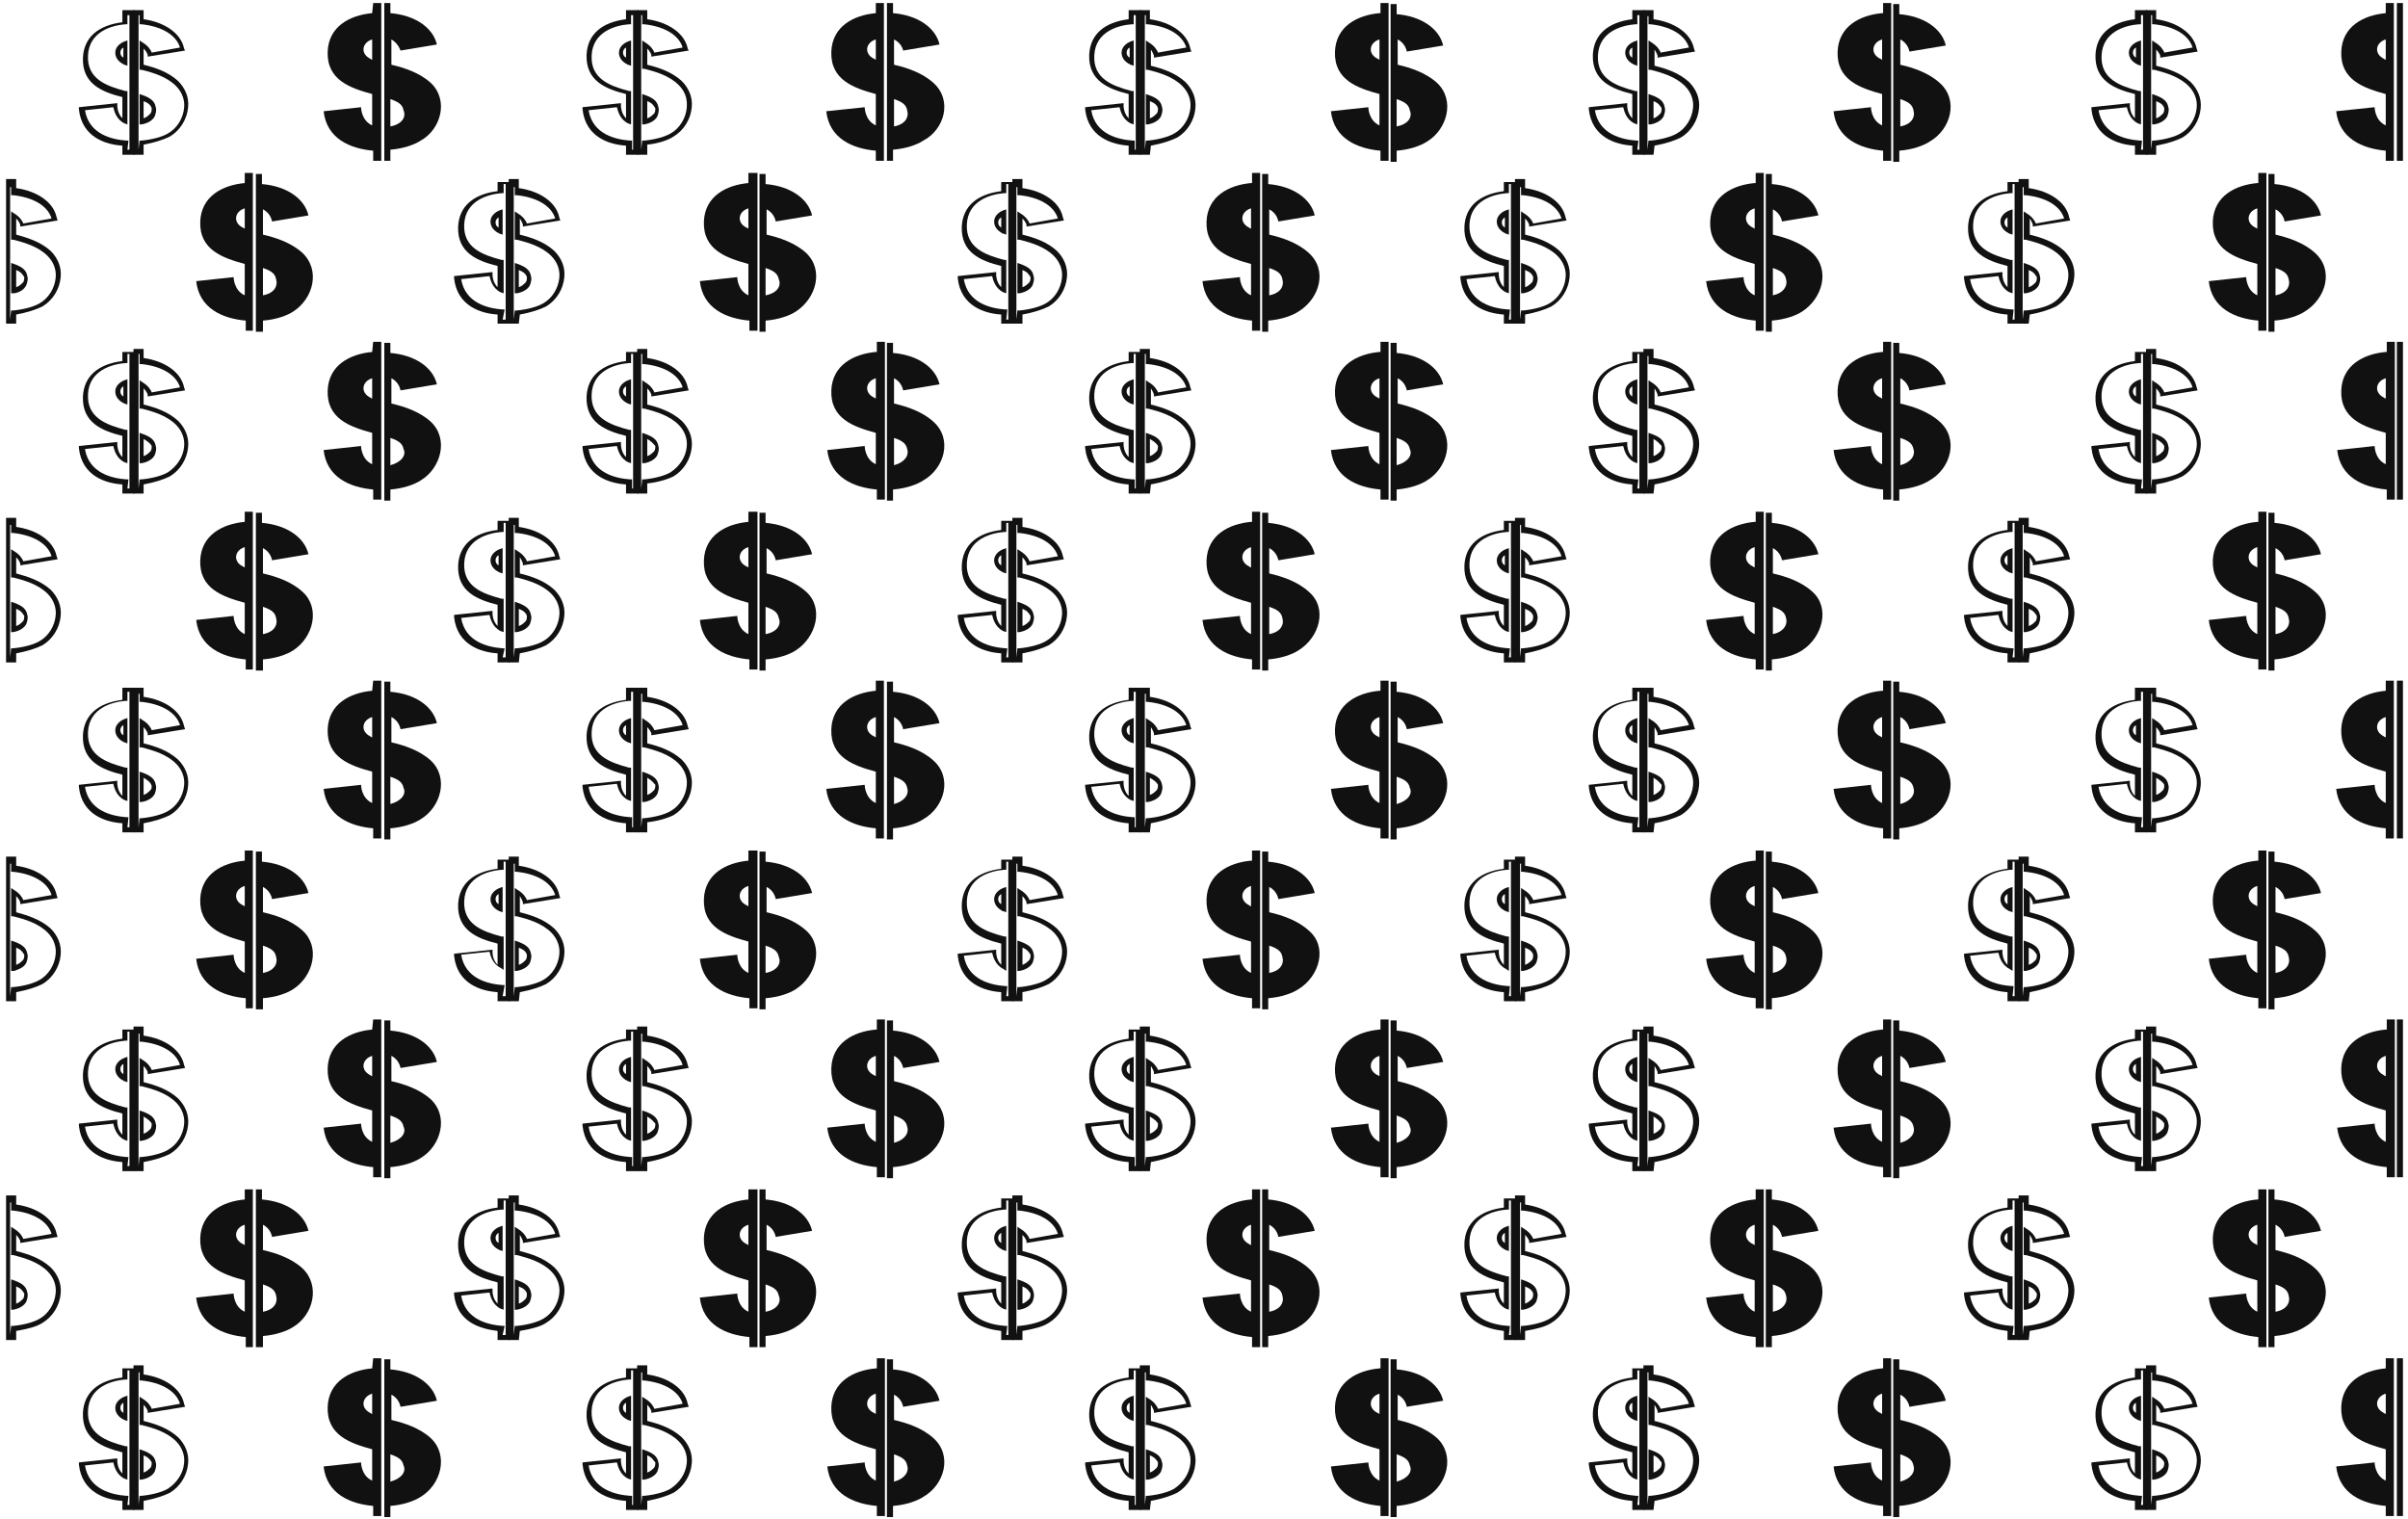 <?xml version="1.0" encoding="utf-8"?>
<!-- Generator: Adobe Illustrator 24.0.2, SVG Export Plug-In . SVG Version: 6.00 Build 0)  -->
<svg version="1.1"
	 id="Слой_1" image-rendering="optimizeQuality" shape-rendering="geometricPrecision" text-rendering="geometricPrecision" xmlns:xodm="http://www.corel.com/coreldraw/odm/2003"
	 xmlns="http://www.w3.org/2000/svg" xmlns:xlink="http://www.w3.org/1999/xlink" x="0px" y="0px" viewBox="0 0 238.1 150.2"
	 style="enable-background:new 0 0 238.1 150.2;" xml:space="preserve">
<style type="text/css">
	.st0{fill:#111111;}
</style>
<g id="Layer_x0020_1">
	<g id="_105553432544960">
		<path class="st0" d="M36.8,5.9c-0.1,0-0.2-0.1-0.2-0.1c-1-0.5-0.8-1.6,0.2-1.9L36.8,5.9z M36.8,1.3c-2.2,0.2-4.3,1.3-4.4,3.8
			c-0.1,2.8,2.2,3.6,4.4,4.2v3.1c-1.1-0.5-1.1-1.8-1.1-1.8L32,11c0.3,2.7,2.6,3.7,4.9,3.9l0,1h0.8V0.3h-0.8L36.8,1.3L36.8,1.3z"/>
		<path class="st0" d="M38.6,12.5V9.8c0.9,0.3,1.2,0.6,1.3,1.1C40.2,11.6,39.7,12.3,38.6,12.5L38.6,12.5z M42.6,8.2
			c-1.1-1-2.6-1.5-3.9-1.8V3.9C39.4,4.3,39.6,5,39.6,5l3.6-0.6c-0.4-1.7-2.2-2.9-4.6-3.1v-1H38v15.6h0.6v-1.1c1.3-0.1,2.4-0.5,3-0.9
			C43.6,12.8,44.4,9.9,42.6,8.2z"/>
		<path class="st0" d="M86.6,5.9c-0.1,0-0.1-0.1-0.2-0.1c-1-0.5-0.8-1.6,0.2-1.9V5.9z M86.6,1.3c-2.2,0.2-4.3,1.3-4.4,3.8
			c-0.1,2.8,2.2,3.6,4.4,4.2v3.1c-1.1-0.5-1.1-1.8-1.1-1.8L81.7,11c0.3,2.7,2.6,3.7,4.9,3.9v1h0.8V0.3h-0.8V1.3z"/>
		<path class="st0" d="M88.4,12.5l0-2.7c0.9,0.3,1.2,0.6,1.3,1.1C89.9,11.6,89.5,12.3,88.4,12.5L88.4,12.5z M92.3,8.2
			c-1.1-1-2.6-1.5-3.9-1.8V3.9C89.2,4.3,89.3,5,89.3,5l3.6-0.6c-0.4-1.7-2.2-2.9-4.6-3.1l0-1h-0.6v15.6h0.6v-1.1
			c1.3-0.1,2.4-0.5,3-0.9C93.4,12.8,94.2,9.9,92.3,8.2z"/>
		<path class="st0" d="M136.4,5.9c-0.1,0-0.1-0.1-0.2-0.1c-1-0.5-0.8-1.6,0.2-1.9V5.9z M136.4,1.3c-2.2,0.2-4.3,1.3-4.4,3.8
			c-0.1,2.8,2.2,3.6,4.4,4.2l0,3.1c-1.1-0.5-1.1-1.8-1.1-1.8l-3.7,0.4c0.3,2.7,2.6,3.7,4.9,3.9v1h0.8V0.3h-0.8V1.3z"/>
		<path class="st0" d="M138.1,12.5V9.8c0.9,0.3,1.2,0.6,1.3,1.1C139.7,11.6,139.2,12.3,138.1,12.5L138.1,12.5z M142.1,8.2
			c-1.1-1-2.6-1.5-3.9-1.8V3.9c0.8,0.4,0.9,1.2,0.9,1.2l3.6-0.6c-0.4-1.7-2.2-2.9-4.6-3.1v-1h-0.6v15.6h0.6v-1.1
			c1.3-0.1,2.4-0.5,3-0.9C143.1,12.8,143.9,9.9,142.1,8.2z"/>
		<path class="st0" d="M186.1,5.9c-0.1,0-0.1-0.1-0.2-0.1c-1-0.5-0.8-1.6,0.2-1.9V5.9z M186.1,1.3c-2.2,0.2-4.3,1.3-4.4,3.8
			c-0.1,2.8,2.2,3.6,4.4,4.2l0,3.1c-1.1-0.5-1.1-1.8-1.1-1.8l-3.7,0.4c0.3,2.7,2.6,3.7,4.9,3.9v1h0.8V0.3h-0.8V1.3z"/>
		<path class="st0" d="M187.9,12.5V9.8c0.9,0.3,1.2,0.6,1.3,1.1C189.4,11.6,189,12.3,187.9,12.5L187.9,12.5z M191.8,8.2
			c-1.1-1-2.6-1.5-3.9-1.8V3.9c0.8,0.4,0.9,1.2,0.9,1.2l3.6-0.6c-0.4-1.7-2.2-2.9-4.6-3.1v-1h-0.6v15.6h0.6v-1.1
			c1.3-0.1,2.4-0.5,3-0.9C192.9,12.8,193.7,9.9,191.8,8.2L191.8,8.2z"/>
		<path class="st0" d="M235.9,5.9c-0.1,0-0.2-0.1-0.2-0.1c-1-0.5-0.8-1.6,0.2-1.9L235.9,5.9z M235.9,1.3c-2.2,0.2-4.3,1.3-4.4,3.8
			c-0.1,2.8,2.2,3.6,4.4,4.2v3.1c-1.1-0.5-1.1-1.8-1.1-1.8L231,11c0.3,2.7,2.6,3.7,4.9,3.9l0,1h0.8V0.3h-0.8V1.3z"/>
		<polygon class="st0" points="237.6,0.3 237.6,15.9 237,15.9 237,0.3 		"/>
		<path class="st0" d="M24.2,22.6c-0.1,0-0.1-0.1-0.2-0.1c-1-0.5-0.8-1.6,0.2-1.9V22.6z M24.2,18.1c-2.2,0.2-4.3,1.3-4.4,3.8
			c-0.1,2.8,2.2,3.6,4.4,4.2v3.1c-1.1-0.5-1.1-1.8-1.1-1.8l-3.7,0.4c0.3,2.7,2.6,3.7,4.9,3.9v1H25V17.1h-0.8V18.1z"/>
		<path class="st0" d="M26,29.2v-2.7c0.9,0.3,1.2,0.6,1.3,1.1C27.5,28.3,27.1,29,26,29.2z M29.9,25c-1.1-1-2.6-1.5-3.9-1.8v-2.5
			c0.8,0.4,0.9,1.2,0.9,1.2l3.6-0.6c-0.4-1.7-2.2-2.9-4.6-3.1v-1h-0.6v15.6H26v-1.1c1.3-0.1,2.4-0.5,3-0.9
			C31,29.5,31.7,26.7,29.9,25z"/>
		<path class="st0" d="M74,22.6c-0.1,0-0.1-0.1-0.2-0.1c-1-0.5-0.8-1.6,0.2-1.9V22.6z M74,18.1c-2.2,0.2-4.3,1.3-4.4,3.8
			c-0.1,2.8,2.2,3.6,4.4,4.2l0,3.1c-1.1-0.5-1.1-1.8-1.1-1.8l-3.7,0.4c0.3,2.7,2.6,3.7,4.9,3.9v1h0.8V17.1H74V18.1z"/>
		<path class="st0" d="M75.7,29.2v-2.7c0.9,0.3,1.2,0.6,1.3,1.1C77.3,28.3,76.8,29,75.7,29.2z M79.7,25c-1.1-1-2.6-1.5-3.9-1.8v-2.5
			c0.8,0.4,0.9,1.2,0.9,1.2l3.6-0.6c-0.4-1.7-2.2-2.9-4.6-3.1v-1h-0.6v15.6h0.6v-1.1c1.3-0.1,2.4-0.5,3-0.9
			C80.7,29.5,81.5,26.7,79.7,25L79.7,25z"/>
		<path class="st0" d="M123.7,22.6c-0.1,0-0.2-0.1-0.2-0.1c-1-0.5-0.8-1.6,0.2-1.9L123.7,22.6z M123.7,18.1
			c-2.2,0.2-4.3,1.3-4.4,3.8c-0.1,2.8,2.2,3.6,4.4,4.2v3.1c-1.1-0.5-1.1-1.8-1.1-1.8l-3.7,0.4c0.3,2.7,2.6,3.7,4.9,3.9l0,1h0.8V17.1
			h-0.8V18.1z"/>
		<path class="st0" d="M125.5,29.2v-2.7c0.9,0.3,1.2,0.6,1.3,1.1C127,28.3,126.6,29,125.5,29.2z M129.4,25c-1.1-1-2.6-1.5-3.9-1.8
			v-2.5c0.8,0.4,0.9,1.2,0.9,1.2l3.6-0.6c-0.4-1.7-2.2-2.9-4.6-3.1l0-1h-0.6v15.6h0.6v-1.1c1.3-0.1,2.4-0.5,3-0.9
			C130.5,29.5,131.3,26.7,129.4,25z"/>
		<path class="st0" d="M173.5,22.6c-0.1,0-0.1-0.1-0.2-0.1c-1-0.5-0.8-1.6,0.2-1.9V22.6z M173.5,18.1c-2.2,0.2-4.3,1.3-4.4,3.8
			c-0.1,2.8,2.2,3.6,4.4,4.2v3.1c-1.1-0.5-1.1-1.8-1.1-1.8l-3.7,0.4c0.3,2.7,2.6,3.7,4.9,3.9v1h0.8V17.1h-0.8V18.1z"/>
		<path class="st0" d="M175.3,29.2l0-2.7c0.9,0.3,1.2,0.6,1.3,1.1C176.8,28.3,176.3,29,175.3,29.2z M179.2,25
			c-1.1-1-2.6-1.5-3.9-1.8v-2.5c0.8,0.4,0.9,1.2,0.9,1.2l3.6-0.6c-0.4-1.7-2.2-2.9-4.6-3.1l0-1h-0.6v15.6h0.6v-1.1
			c1.3-0.1,2.4-0.5,3-0.9C180.2,29.5,181,26.7,179.2,25L179.2,25z"/>
		<path class="st0" d="M223.2,22.6c-0.1,0-0.1-0.1-0.2-0.1c-1-0.5-0.8-1.6,0.2-1.9V22.6z M223.2,18.1c-2.2,0.2-4.3,1.3-4.4,3.8
			c-0.1,2.8,2.2,3.6,4.4,4.2l0,3.1c-1.1-0.5-1.1-1.8-1.1-1.8l-3.7,0.4c0.3,2.7,2.6,3.7,4.9,3.9v1h0.8V17.1h-0.8V18.1z"/>
		<path class="st0" d="M225,29.2v-2.7c0.9,0.3,1.2,0.6,1.3,1.1C226.5,28.3,226.1,29,225,29.2z M228.9,25c-1.1-1-2.6-1.5-3.9-1.8
			v-2.5c0.8,0.4,0.9,1.2,0.9,1.2l3.6-0.6c-0.4-1.7-2.2-2.9-4.6-3.1v-1h-0.6v15.6h0.6v-1.1c1.3-0.1,2.4-0.5,3-0.9
			C230,29.5,230.8,26.7,228.9,25L228.9,25z"/>
		<path class="st0" d="M36.8,39.4c-0.1,0-0.2-0.1-0.2-0.1c-1-0.5-0.8-1.6,0.2-1.9L36.8,39.4z M36.8,34.8c-2.2,0.2-4.3,1.3-4.4,3.8
			c-0.1,2.8,2.2,3.6,4.4,4.2v3.1c-1.1-0.5-1.1-1.8-1.1-1.8L32,44.5c0.3,2.7,2.6,3.7,4.9,3.9l0,1h0.8V33.8h-0.8L36.8,34.8L36.8,34.8z
			"/>
		<path class="st0" d="M38.6,46v-2.7c0.9,0.3,1.2,0.6,1.3,1.1C40.2,45,39.7,45.7,38.6,46z M42.6,41.7c-1.1-1-2.6-1.5-3.9-1.8v-2.5
			c0.8,0.4,0.9,1.2,0.9,1.2l3.6-0.6c-0.4-1.7-2.2-2.9-4.6-3.1v-1H38v15.6h0.6v-1.1c1.3-0.1,2.4-0.5,3-0.9
			C43.6,46.3,44.4,43.4,42.6,41.7z"/>
		<path class="st0" d="M86.6,39.4c-0.1,0-0.1-0.1-0.2-0.1c-1-0.5-0.8-1.6,0.2-1.9V39.4z M86.6,34.8c-2.2,0.2-4.3,1.3-4.4,3.8
			c-0.1,2.8,2.2,3.6,4.4,4.2v3.1c-1.1-0.5-1.1-1.8-1.1-1.8l-3.7,0.4c0.3,2.7,2.6,3.7,4.9,3.9v1h0.8V33.8h-0.8V34.8L86.6,34.8z"/>
		<path class="st0" d="M88.4,46l0-2.7c0.9,0.3,1.2,0.6,1.3,1.1C89.9,45,89.5,45.7,88.4,46z M92.3,41.7c-1.1-1-2.6-1.5-3.9-1.8v-2.5
			c0.8,0.4,0.9,1.2,0.9,1.2l3.6-0.6c-0.4-1.7-2.2-2.9-4.6-3.1l0-1h-0.6v15.6h0.6v-1.1c1.3-0.1,2.4-0.5,3-0.9
			C93.4,46.3,94.2,43.4,92.3,41.7z"/>
		<path class="st0" d="M136.4,39.4c-0.1,0-0.1-0.1-0.2-0.1c-1-0.5-0.8-1.6,0.2-1.9V39.4z M136.4,34.8c-2.2,0.2-4.3,1.3-4.4,3.8
			c-0.1,2.8,2.2,3.6,4.4,4.2l0,3.1c-1.1-0.5-1.1-1.8-1.1-1.8l-3.7,0.4c0.3,2.7,2.6,3.7,4.9,3.9v1h0.8V33.8h-0.8V34.8L136.4,34.8z"/>
		<path class="st0" d="M138.1,46v-2.7c0.9,0.3,1.2,0.6,1.3,1.1C139.7,45,139.2,45.7,138.1,46z M142.1,41.7c-1.1-1-2.6-1.5-3.9-1.8
			v-2.5c0.8,0.4,0.9,1.2,0.9,1.2l3.6-0.6c-0.4-1.7-2.2-2.9-4.6-3.1v-1h-0.6v15.6h0.6v-1.1c1.3-0.1,2.4-0.5,3-0.9
			C143.1,46.3,143.9,43.4,142.1,41.7z"/>
		<path class="st0" d="M186.1,39.4c-0.1,0-0.1-0.1-0.2-0.1c-1-0.5-0.8-1.6,0.2-1.9V39.4z M186.1,34.8c-2.2,0.2-4.3,1.3-4.4,3.8
			c-0.1,2.8,2.2,3.6,4.4,4.2l0,3.1c-1.1-0.5-1.1-1.8-1.1-1.8l-3.7,0.4c0.3,2.7,2.6,3.7,4.9,3.9v1h0.8V33.8h-0.8V34.8L186.1,34.8z"/>
		<path class="st0" d="M187.9,46v-2.7c0.9,0.3,1.2,0.6,1.3,1.1C189.4,45,189,45.7,187.9,46z M191.8,41.7c-1.1-1-2.6-1.5-3.9-1.8
			v-2.5c0.8,0.4,0.9,1.2,0.9,1.2l3.6-0.6c-0.4-1.7-2.2-2.9-4.6-3.1v-1h-0.6v15.6h0.6v-1.1c1.3-0.1,2.4-0.5,3-0.9
			C192.9,46.3,193.7,43.4,191.8,41.7L191.8,41.7z"/>
		<path class="st0" d="M235.9,39.4c-0.1,0-0.2-0.1-0.2-0.1c-1-0.5-0.8-1.6,0.2-1.9L235.9,39.4z M235.9,34.8
			c-2.2,0.2-4.3,1.3-4.4,3.8c-0.1,2.8,2.2,3.6,4.4,4.2v3.1c-1.1-0.5-1.1-1.8-1.1-1.8l-3.7,0.4c0.3,2.7,2.6,3.7,4.9,3.9l0,1h0.8V33.8
			h-0.8V34.8L235.9,34.8z"/>
		<polygon class="st0" points="237.6,33.8 237.6,49.4 237,49.4 237,33.8 		"/>
		<path class="st0" d="M24.2,56.1c-0.1,0-0.1-0.1-0.2-0.1c-1-0.5-0.8-1.6,0.2-1.9V56.1z M24.2,51.6c-2.2,0.2-4.3,1.3-4.4,3.8
			c-0.1,2.8,2.2,3.6,4.4,4.2v3.1c-1.1-0.5-1.1-1.8-1.1-1.8l-3.7,0.4c0.3,2.7,2.6,3.7,4.9,3.9v1H25V50.6h-0.8V51.6L24.2,51.6z"/>
		<path class="st0" d="M26,62.7V60c0.9,0.3,1.2,0.6,1.3,1.1C27.5,61.8,27.1,62.5,26,62.7z M29.9,58.5c-1.1-1-2.6-1.5-3.9-1.8v-2.5
			c0.8,0.4,0.9,1.2,0.9,1.2l3.6-0.6c-0.4-1.7-2.2-2.9-4.6-3.1v-1h-0.6v15.6H26v-1.1c1.3-0.1,2.4-0.5,3-0.9
			C31,63,31.7,60.1,29.9,58.5L29.9,58.5z"/>
		<path class="st0" d="M74,56.1c-0.1,0-0.1-0.1-0.2-0.1c-1-0.5-0.8-1.6,0.2-1.9V56.1z M74,51.6c-2.2,0.2-4.3,1.3-4.4,3.8
			c-0.1,2.8,2.2,3.6,4.4,4.2l0,3.1c-1.1-0.5-1.1-1.8-1.1-1.8l-3.7,0.4c0.3,2.7,2.6,3.7,4.9,3.9v1h0.8V50.6H74V51.6L74,51.6z"/>
		<path class="st0" d="M75.7,62.7V60c0.9,0.3,1.2,0.6,1.3,1.1C77.3,61.8,76.8,62.5,75.7,62.7z M79.7,58.5c-1.1-1-2.6-1.5-3.9-1.8
			v-2.5c0.8,0.4,0.9,1.2,0.9,1.2l3.6-0.6c-0.4-1.7-2.2-2.9-4.6-3.1v-1h-0.6v15.6h0.6v-1.1c1.3-0.1,2.4-0.5,3-0.9
			C80.7,63,81.5,60.1,79.7,58.5L79.7,58.5z"/>
		<path class="st0" d="M123.7,56.1c-0.1,0-0.2-0.1-0.2-0.1c-1-0.5-0.8-1.6,0.2-1.9L123.7,56.1z M123.7,51.6
			c-2.2,0.2-4.3,1.3-4.4,3.8c-0.1,2.8,2.2,3.6,4.4,4.2v3.1c-1.1-0.5-1.1-1.8-1.1-1.8l-3.7,0.4c0.3,2.7,2.6,3.7,4.9,3.9l0,1h0.8V50.6
			h-0.8V51.6L123.7,51.6z"/>
		<path class="st0" d="M125.5,62.7V60c0.9,0.3,1.2,0.6,1.3,1.1C127,61.8,126.6,62.5,125.5,62.7z M129.4,58.5c-1.1-1-2.6-1.5-3.9-1.8
			v-2.5c0.8,0.4,0.9,1.2,0.9,1.2l3.6-0.6c-0.4-1.7-2.2-2.9-4.6-3.1l0-1h-0.6v15.6h0.6v-1.1c1.3-0.1,2.4-0.5,3-0.9
			C130.5,63,131.3,60.1,129.4,58.5L129.4,58.5z"/>
		<path class="st0" d="M173.5,56.1c-0.1,0-0.1-0.1-0.2-0.1c-1-0.5-0.8-1.6,0.2-1.9V56.1z M173.5,51.6c-2.2,0.2-4.3,1.3-4.4,3.8
			c-0.1,2.8,2.2,3.6,4.4,4.2v3.1c-1.1-0.5-1.1-1.8-1.1-1.8l-3.7,0.4c0.3,2.7,2.6,3.7,4.9,3.9v1h0.8V50.6h-0.8V51.6L173.5,51.6z"/>
		<path class="st0" d="M175.3,62.7l0-2.7c0.9,0.3,1.2,0.6,1.3,1.1C176.8,61.8,176.3,62.5,175.3,62.7z M179.2,58.5
			c-1.1-1-2.6-1.5-3.9-1.8v-2.5c0.8,0.4,0.9,1.2,0.9,1.2l3.6-0.6c-0.4-1.7-2.2-2.9-4.6-3.1l0-1h-0.6v15.6h0.6v-1.1
			c1.3-0.1,2.4-0.5,3-0.9C180.2,63,181,60.1,179.2,58.5L179.2,58.5z"/>
		<path class="st0" d="M223.2,56.1c-0.1,0-0.1-0.1-0.2-0.1c-1-0.5-0.8-1.6,0.2-1.9V56.1z M223.2,51.6c-2.2,0.2-4.3,1.3-4.4,3.8
			c-0.1,2.8,2.2,3.6,4.4,4.2l0,3.1c-1.1-0.5-1.1-1.8-1.1-1.8l-3.7,0.4c0.3,2.7,2.6,3.7,4.9,3.9v1h0.8V50.6h-0.8V51.6L223.2,51.6z"/>
		<path class="st0" d="M225,62.7V60c0.9,0.3,1.2,0.6,1.3,1.1C226.5,61.8,226.1,62.5,225,62.7z M228.9,58.5c-1.1-1-2.6-1.5-3.9-1.8
			v-2.5c0.8,0.4,0.9,1.2,0.9,1.2l3.6-0.6c-0.4-1.7-2.2-2.9-4.6-3.1v-1h-0.6v15.6h0.6v-1.1c1.3-0.1,2.4-0.5,3-0.9
			C230,63,230.8,60.1,228.9,58.5L228.9,58.5z"/>
		<path class="st0" d="M36.8,72.9c-0.1,0-0.2-0.1-0.2-0.1c-1-0.5-0.8-1.6,0.2-1.9L36.8,72.9z M36.8,68.3c-2.2,0.2-4.3,1.3-4.4,3.8
			c-0.1,2.8,2.2,3.6,4.4,4.2v3.1c-1.1-0.5-1.1-1.8-1.1-1.8L32,78c0.3,2.7,2.6,3.7,4.9,3.9l0,1h0.8V67.3h-0.8L36.8,68.3L36.8,68.3z"
			/>
		<path class="st0" d="M38.6,79.5v-2.7c0.9,0.3,1.2,0.6,1.3,1.1C40.2,78.5,39.7,79.2,38.6,79.5z M42.6,75.2c-1.1-1-2.6-1.5-3.9-1.8
			v-2.5c0.8,0.4,0.9,1.2,0.9,1.2l3.6-0.6c-0.4-1.7-2.2-2.9-4.6-3.1v-1H38v15.6h0.6v-1.1c1.3-0.1,2.4-0.5,3-0.9
			C43.6,79.8,44.4,76.9,42.6,75.2L42.6,75.2z"/>
		<path class="st0" d="M86.6,72.9c-0.1,0-0.1-0.1-0.2-0.1c-1-0.5-0.8-1.6,0.2-1.9V72.9z M86.6,68.3c-2.2,0.2-4.3,1.3-4.4,3.8
			c-0.1,2.8,2.2,3.6,4.4,4.2v3.1c-1.1-0.5-1.1-1.8-1.1-1.8L81.7,78c0.3,2.7,2.6,3.7,4.9,3.9v1h0.8V67.3h-0.8V68.3z"/>
		<path class="st0" d="M88.4,79.5l0-2.7c0.9,0.3,1.2,0.6,1.3,1.1C89.9,78.5,89.5,79.2,88.4,79.5z M92.3,75.2c-1.1-1-2.6-1.5-3.9-1.8
			v-2.5c0.8,0.4,0.9,1.2,0.9,1.2l3.6-0.6c-0.4-1.7-2.2-2.9-4.6-3.1l0-1h-0.6v15.6h0.6v-1.1c1.3-0.1,2.4-0.5,3-0.9
			C93.4,79.8,94.2,76.9,92.3,75.2L92.3,75.2z"/>
		<path class="st0" d="M136.4,72.9c-0.1,0-0.1-0.1-0.2-0.1c-1-0.5-0.8-1.6,0.2-1.9V72.9z M136.4,68.3c-2.2,0.2-4.3,1.3-4.4,3.8
			c-0.1,2.8,2.2,3.6,4.4,4.2l0,3.1c-1.1-0.5-1.1-1.8-1.1-1.8l-3.7,0.4c0.3,2.7,2.6,3.7,4.9,3.9v1h0.8V67.3h-0.8V68.3z"/>
		<path class="st0" d="M138.1,79.5v-2.7c0.9,0.3,1.2,0.6,1.3,1.1C139.7,78.5,139.2,79.2,138.1,79.5z M142.1,75.2
			c-1.1-1-2.6-1.5-3.9-1.8v-2.5c0.8,0.4,0.9,1.2,0.9,1.2l3.6-0.6c-0.4-1.7-2.2-2.9-4.6-3.1v-1h-0.6v15.6h0.6v-1.1
			c1.3-0.1,2.4-0.5,3-0.9C143.1,79.8,143.9,76.9,142.1,75.2L142.1,75.2z"/>
		<path class="st0" d="M186.1,72.9c-0.1,0-0.1-0.1-0.2-0.1c-1-0.5-0.8-1.6,0.2-1.9V72.9z M186.1,68.3c-2.2,0.2-4.3,1.3-4.4,3.8
			c-0.1,2.8,2.2,3.6,4.4,4.2l0,3.1c-1.1-0.5-1.1-1.8-1.1-1.8l-3.7,0.4c0.3,2.7,2.6,3.7,4.9,3.9v1h0.8V67.3h-0.8V68.3z"/>
		<path class="st0" d="M187.9,79.5v-2.7c0.9,0.3,1.2,0.6,1.3,1.1C189.4,78.5,189,79.2,187.9,79.5z M191.8,75.2
			c-1.1-1-2.6-1.5-3.9-1.8v-2.5c0.8,0.4,0.9,1.2,0.9,1.2l3.6-0.6c-0.4-1.7-2.2-2.9-4.6-3.1v-1h-0.6v15.6h0.6v-1.1
			c1.3-0.1,2.4-0.5,3-0.9C192.9,79.8,193.7,76.9,191.8,75.2L191.8,75.2z"/>
		<path class="st0" d="M235.9,72.9c-0.1,0-0.2-0.1-0.2-0.1c-1-0.5-0.8-1.6,0.2-1.9L235.9,72.9z M235.9,68.3
			c-2.2,0.2-4.3,1.3-4.4,3.8c-0.1,2.8,2.2,3.6,4.4,4.2v3.1c-1.1-0.5-1.1-1.8-1.1-1.8L231,78c0.3,2.7,2.6,3.7,4.9,3.9l0,1h0.8V67.3
			h-0.8V68.3z"/>
		<polygon class="st0" points="237.6,67.3 237.6,82.9 237,82.9 237,67.3 		"/>
		<path class="st0" d="M24.2,89.6c-0.1,0-0.1-0.1-0.2-0.1c-1-0.5-0.8-1.6,0.2-1.9V89.6L24.2,89.6z M24.2,85.1
			c-2.2,0.2-4.3,1.3-4.4,3.8c-0.1,2.8,2.2,3.6,4.4,4.2v3.1c-1.1-0.5-1.1-1.8-1.1-1.8l-3.7,0.4c0.3,2.7,2.6,3.7,4.9,3.9v1H25V84.1
			h-0.8V85.1L24.2,85.1z"/>
		<path class="st0" d="M26,96.2v-2.7c0.9,0.3,1.2,0.6,1.3,1.1C27.5,95.3,27.1,96,26,96.2z M29.9,92c-1.1-1-2.6-1.5-3.9-1.8v-2.5
			c0.8,0.4,0.9,1.2,0.9,1.2l3.6-0.6c-0.4-1.7-2.2-2.9-4.6-3.1v-1h-0.6v15.6H26v-1.1c1.3-0.1,2.4-0.5,3-0.9
			C31,96.5,31.7,93.6,29.9,92L29.9,92z"/>
		<path class="st0" d="M74,89.6c-0.1,0-0.1-0.1-0.2-0.1c-1-0.5-0.8-1.6,0.2-1.9V89.6L74,89.6z M74,85.1c-2.2,0.2-4.3,1.3-4.4,3.8
			c-0.1,2.8,2.2,3.6,4.4,4.2l0,3.1c-1.1-0.5-1.1-1.8-1.1-1.8l-3.7,0.4c0.3,2.7,2.6,3.7,4.9,3.9v1h0.8V84.1H74V85.1L74,85.1z"/>
		<path class="st0" d="M75.7,96.2v-2.7c0.9,0.3,1.2,0.6,1.3,1.1C77.3,95.3,76.8,96,75.7,96.2z M79.7,92c-1.1-1-2.6-1.5-3.9-1.8v-2.5
			c0.8,0.4,0.9,1.2,0.9,1.2l3.6-0.6c-0.4-1.7-2.2-2.9-4.6-3.1v-1h-0.6v15.6h0.6v-1.1c1.3-0.1,2.4-0.5,3-0.9
			C80.7,96.5,81.5,93.6,79.7,92L79.7,92z"/>
		<path class="st0" d="M123.7,89.6c-0.1,0-0.2-0.1-0.2-0.1c-1-0.5-0.8-1.6,0.2-1.9L123.7,89.6L123.7,89.6z M123.7,85.1
			c-2.2,0.2-4.3,1.3-4.4,3.8c-0.1,2.8,2.2,3.6,4.4,4.2v3.1c-1.1-0.5-1.1-1.8-1.1-1.8l-3.7,0.4c0.3,2.7,2.6,3.7,4.9,3.9l0,1h0.8V84.1
			h-0.8V85.1L123.7,85.1z"/>
		<path class="st0" d="M125.5,96.2v-2.7c0.9,0.3,1.2,0.6,1.3,1.1C127,95.3,126.6,96,125.5,96.2z M129.4,92c-1.1-1-2.6-1.5-3.9-1.8
			v-2.5c0.8,0.4,0.9,1.2,0.9,1.2l3.6-0.6c-0.4-1.7-2.2-2.9-4.6-3.1l0-1h-0.6v15.6h0.6v-1.1c1.3-0.1,2.4-0.5,3-0.9
			C130.5,96.5,131.3,93.6,129.4,92L129.4,92z"/>
		<path class="st0" d="M173.5,89.6c-0.1,0-0.1-0.1-0.2-0.1c-1-0.5-0.8-1.6,0.2-1.9V89.6L173.5,89.6z M173.5,85.1
			c-2.2,0.2-4.3,1.3-4.4,3.8c-0.1,2.8,2.2,3.6,4.4,4.2v3.1c-1.1-0.5-1.1-1.8-1.1-1.8l-3.7,0.4c0.3,2.7,2.6,3.7,4.9,3.9v1h0.8V84.1
			h-0.8V85.1L173.5,85.1z"/>
		<path class="st0" d="M175.3,96.2l0-2.7c0.9,0.3,1.2,0.6,1.3,1.1C176.8,95.3,176.3,96,175.3,96.2z M179.2,92
			c-1.1-1-2.6-1.5-3.9-1.8v-2.5c0.8,0.4,0.9,1.2,0.9,1.2l3.6-0.6c-0.4-1.7-2.2-2.9-4.6-3.1l0-1h-0.6v15.6h0.6v-1.1
			c1.3-0.1,2.4-0.5,3-0.9C180.2,96.5,181,93.6,179.2,92L179.2,92z"/>
		<path class="st0" d="M223.2,89.6c-0.1,0-0.1-0.1-0.2-0.1c-1-0.5-0.8-1.6,0.2-1.9V89.6L223.2,89.6z M223.2,85.1
			c-2.2,0.2-4.3,1.3-4.4,3.8c-0.1,2.8,2.2,3.6,4.4,4.2l0,3.1c-1.1-0.5-1.1-1.8-1.1-1.8l-3.7,0.4c0.3,2.7,2.6,3.7,4.9,3.9v1h0.8V84.1
			h-0.8V85.1L223.2,85.1z"/>
		<path class="st0" d="M225,96.2v-2.7c0.9,0.3,1.2,0.6,1.3,1.1C226.5,95.3,226.1,96,225,96.2z M228.9,92c-1.1-1-2.6-1.5-3.9-1.8
			v-2.5c0.8,0.4,0.9,1.2,0.9,1.2l3.6-0.6c-0.4-1.7-2.2-2.9-4.6-3.1v-1h-0.6v15.6h0.6v-1.1c1.3-0.1,2.4-0.5,3-0.9
			C230,96.5,230.8,93.6,228.9,92L228.9,92z"/>
		<path class="st0" d="M36.8,106.4c-0.1,0-0.2-0.1-0.2-0.1c-1-0.5-0.8-1.6,0.2-1.9L36.8,106.4L36.8,106.4z M36.8,101.8
			c-2.2,0.2-4.3,1.3-4.4,3.8c-0.1,2.8,2.2,3.6,4.4,4.2v3.1c-1.1-0.5-1.1-1.8-1.1-1.8l-3.7,0.4c0.3,2.7,2.6,3.7,4.9,3.9l0,1h0.8
			v-15.6h-0.8L36.8,101.8L36.8,101.8z"/>
		<path class="st0" d="M38.6,113v-2.7c0.9,0.3,1.2,0.6,1.3,1.1C40.2,112,39.7,112.7,38.6,113L38.6,113z M42.6,108.7
			c-1.1-1-2.6-1.5-3.9-1.8v-2.5c0.8,0.4,0.9,1.2,0.9,1.2l3.6-0.6c-0.4-1.7-2.2-2.9-4.6-3.1v-1H38v15.6h0.6v-1.1
			c1.3-0.1,2.4-0.5,3-0.9C43.6,113.3,44.4,110.4,42.6,108.7L42.6,108.7z"/>
		<path class="st0" d="M86.6,106.4c-0.1,0-0.1-0.1-0.2-0.1c-1-0.5-0.8-1.6,0.2-1.9V106.4L86.6,106.4z M86.6,101.8
			c-2.2,0.2-4.3,1.3-4.4,3.8c-0.1,2.8,2.2,3.6,4.4,4.2v3.1c-1.1-0.5-1.1-1.8-1.1-1.8l-3.7,0.4c0.3,2.7,2.6,3.7,4.9,3.9v1h0.8v-15.6
			h-0.8V101.8z"/>
		<path class="st0" d="M88.4,113l0-2.7c0.9,0.3,1.2,0.6,1.3,1.1C89.9,112,89.5,112.7,88.4,113L88.4,113z M92.3,108.7
			c-1.1-1-2.6-1.5-3.9-1.8v-2.5c0.8,0.4,0.9,1.2,0.9,1.2l3.6-0.6c-0.4-1.7-2.2-2.9-4.6-3.1l0-1h-0.6v15.6h0.6v-1.1
			c1.3-0.1,2.4-0.5,3-0.9C93.4,113.3,94.2,110.4,92.3,108.7L92.3,108.7z"/>
		<path class="st0" d="M136.4,106.4c-0.1,0-0.1-0.1-0.2-0.1c-1-0.5-0.8-1.6,0.2-1.9V106.4L136.4,106.4z M136.4,101.8
			c-2.2,0.2-4.3,1.3-4.4,3.8c-0.1,2.8,2.2,3.6,4.4,4.2l0,3.1c-1.1-0.5-1.1-1.8-1.1-1.8l-3.7,0.4c0.3,2.7,2.6,3.7,4.9,3.9v1h0.8
			v-15.6h-0.8V101.8z"/>
		<path class="st0" d="M138.1,113v-2.7c0.9,0.3,1.2,0.6,1.3,1.1C139.7,112,139.2,112.7,138.1,113L138.1,113z M142.1,108.7
			c-1.1-1-2.6-1.5-3.9-1.8v-2.5c0.8,0.4,0.9,1.2,0.9,1.2l3.6-0.6c-0.4-1.7-2.2-2.9-4.6-3.1v-1h-0.6v15.6h0.6v-1.1
			c1.3-0.1,2.4-0.5,3-0.9C143.1,113.3,143.9,110.4,142.1,108.7L142.1,108.7z"/>
		<path class="st0" d="M186.1,106.4c-0.1,0-0.1-0.1-0.2-0.1c-1-0.5-0.8-1.6,0.2-1.9V106.4L186.1,106.4z M186.1,101.8
			c-2.2,0.2-4.3,1.3-4.4,3.8c-0.1,2.8,2.2,3.6,4.4,4.2l0,3.1c-1.1-0.5-1.1-1.8-1.1-1.8l-3.7,0.4c0.3,2.7,2.6,3.7,4.9,3.9v1h0.8
			v-15.6h-0.8V101.8z"/>
		<path class="st0" d="M187.9,113v-2.7c0.9,0.3,1.2,0.6,1.3,1.1C189.4,112,189,112.7,187.9,113L187.9,113z M191.8,108.7
			c-1.1-1-2.6-1.5-3.9-1.8v-2.5c0.8,0.4,0.9,1.2,0.9,1.2l3.6-0.6c-0.4-1.7-2.2-2.9-4.6-3.1v-1h-0.6v15.6h0.6v-1.1
			c1.3-0.1,2.4-0.5,3-0.9C192.9,113.3,193.7,110.4,191.8,108.7L191.8,108.7z"/>
		<path class="st0" d="M235.9,106.4c-0.1,0-0.2-0.1-0.2-0.1c-1-0.5-0.8-1.6,0.2-1.9L235.9,106.4L235.9,106.4z M235.9,101.8
			c-2.2,0.2-4.3,1.3-4.4,3.8c-0.1,2.8,2.2,3.6,4.4,4.2v3.1c-1.1-0.5-1.1-1.8-1.1-1.8l-3.7,0.4c0.3,2.7,2.6,3.7,4.9,3.9l0,1h0.8
			v-15.6h-0.8V101.8z"/>
		<polygon class="st0" points="237.6,100.8 237.6,116.4 237,116.4 237,100.8 		"/>
		<path class="st0" d="M24.2,123.1c-0.1,0-0.1-0.1-0.2-0.1c-1-0.5-0.8-1.6,0.2-1.9V123.1L24.2,123.1z M24.2,118.6
			c-2.2,0.2-4.3,1.3-4.4,3.8c-0.1,2.8,2.2,3.6,4.4,4.2v3.1c-1.1-0.5-1.1-1.8-1.1-1.8l-3.7,0.4c0.3,2.7,2.6,3.7,4.9,3.9v1H25v-15.6
			h-0.8V118.6L24.2,118.6z"/>
		<path class="st0" d="M26,129.7V127c0.9,0.3,1.2,0.6,1.3,1.1C27.5,128.8,27.1,129.5,26,129.7L26,129.7z M29.9,125.4
			c-1.1-1-2.6-1.5-3.9-1.8v-2.5c0.8,0.4,0.9,1.2,0.9,1.2l3.6-0.6c-0.4-1.7-2.2-2.9-4.6-3.1v-1h-0.6v15.6H26v-1.1
			c1.3-0.1,2.4-0.5,3-0.9C31,130,31.7,127.1,29.9,125.4z"/>
		<path class="st0" d="M74,123.1c-0.1,0-0.1-0.1-0.2-0.1c-1-0.5-0.8-1.6,0.2-1.9V123.1L74,123.1z M74,118.6
			c-2.2,0.2-4.3,1.3-4.4,3.8c-0.1,2.8,2.2,3.6,4.4,4.2l0,3.1c-1.1-0.5-1.1-1.8-1.1-1.8l-3.7,0.4c0.3,2.7,2.6,3.7,4.9,3.9v1h0.8
			v-15.6H74V118.6L74,118.6z"/>
		<path class="st0" d="M75.7,129.7V127c0.9,0.3,1.2,0.6,1.3,1.1C77.3,128.8,76.8,129.5,75.7,129.7L75.7,129.7z M79.7,125.4
			c-1.1-1-2.6-1.5-3.9-1.8v-2.5c0.8,0.4,0.9,1.2,0.9,1.2l3.6-0.6c-0.4-1.7-2.2-2.9-4.6-3.1v-1h-0.6v15.6h0.6v-1.1
			c1.3-0.1,2.4-0.5,3-0.9C80.7,130,81.5,127.1,79.7,125.4L79.7,125.4z"/>
		<path class="st0" d="M123.7,123.1c-0.1,0-0.2-0.1-0.2-0.1c-1-0.5-0.8-1.6,0.2-1.9L123.7,123.1L123.7,123.1z M123.7,118.6
			c-2.2,0.2-4.3,1.3-4.4,3.8c-0.1,2.8,2.2,3.6,4.4,4.2v3.1c-1.1-0.5-1.1-1.8-1.1-1.8l-3.7,0.4c0.3,2.7,2.6,3.7,4.9,3.9l0,1h0.8
			v-15.6h-0.8V118.6L123.7,118.6z"/>
		<path class="st0" d="M125.5,129.7V127c0.9,0.3,1.2,0.6,1.3,1.1C127,128.8,126.6,129.5,125.5,129.7L125.5,129.7z M129.4,125.4
			c-1.1-1-2.6-1.5-3.9-1.8v-2.5c0.8,0.4,0.9,1.2,0.9,1.2l3.6-0.6c-0.4-1.7-2.2-2.9-4.6-3.1l0-1h-0.6v15.6h0.6v-1.1
			c1.3-0.1,2.4-0.5,3-0.9C130.5,130,131.3,127.1,129.4,125.4z"/>
		<path class="st0" d="M173.5,123.1c-0.1,0-0.1-0.1-0.2-0.1c-1-0.5-0.8-1.6,0.2-1.9V123.1L173.5,123.1z M173.5,118.6
			c-2.2,0.2-4.3,1.3-4.4,3.8c-0.1,2.8,2.2,3.6,4.4,4.2v3.1c-1.1-0.5-1.1-1.8-1.1-1.8l-3.7,0.4c0.3,2.7,2.6,3.7,4.9,3.9v1h0.8v-15.6
			h-0.8V118.6L173.5,118.6z"/>
		<path class="st0" d="M175.3,129.7l0-2.7c0.9,0.3,1.2,0.6,1.3,1.1C176.8,128.8,176.3,129.5,175.3,129.7L175.3,129.7z M179.2,125.4
			c-1.1-1-2.6-1.5-3.9-1.8v-2.5c0.8,0.4,0.9,1.2,0.9,1.2l3.6-0.6c-0.4-1.7-2.2-2.9-4.6-3.1l0-1h-0.6v15.6h0.6v-1.1
			c1.3-0.1,2.4-0.5,3-0.9C180.2,130,181,127.1,179.2,125.4L179.2,125.4z"/>
		<path class="st0" d="M223.2,123.1c-0.1,0-0.1-0.1-0.2-0.1c-1-0.5-0.8-1.6,0.2-1.9V123.1L223.2,123.1z M223.2,118.6
			c-2.2,0.2-4.3,1.3-4.4,3.8c-0.1,2.8,2.2,3.6,4.4,4.2l0,3.1c-1.1-0.5-1.1-1.8-1.1-1.8l-3.7,0.4c0.3,2.7,2.6,3.7,4.9,3.9v1h0.8
			v-15.6h-0.8V118.6L223.2,118.6z"/>
		<path class="st0" d="M225,129.7V127c0.9,0.3,1.2,0.6,1.3,1.1C226.5,128.8,226.1,129.5,225,129.7L225,129.7z M228.9,125.4
			c-1.1-1-2.6-1.5-3.9-1.8v-2.5c0.8,0.4,0.9,1.2,0.9,1.2l3.6-0.6c-0.4-1.7-2.2-2.9-4.6-3.1v-1h-0.6v15.6h0.6v-1.1
			c1.3-0.1,2.4-0.5,3-0.9C230,130,230.8,127.1,228.9,125.4L228.9,125.4z"/>
		<path class="st0" d="M36.8,139.8c-0.1,0-0.2-0.1-0.2-0.1c-1-0.5-0.8-1.6,0.2-1.9L36.8,139.8z M36.8,135.3
			c-2.2,0.2-4.3,1.3-4.4,3.8c-0.1,2.8,2.2,3.6,4.4,4.2v3.1c-1.1-0.5-1.1-1.8-1.1-1.8L32,145c0.3,2.7,2.6,3.7,4.9,3.9l0,1h0.8v-15.6
			h-0.8L36.8,135.3L36.8,135.3z"/>
		<path class="st0" d="M38.6,146.5v-2.7c0.9,0.3,1.2,0.6,1.3,1.1C40.2,145.5,39.7,146.2,38.6,146.5z M42.6,142.2
			c-1.1-1-2.6-1.5-3.9-1.8v-2.5c0.8,0.4,0.9,1.2,0.9,1.2l3.6-0.6c-0.4-1.7-2.2-2.9-4.6-3.1v-1H38v15.6h0.6v-1.1
			c1.3-0.1,2.4-0.5,3-0.9C43.6,146.8,44.4,143.9,42.6,142.2L42.6,142.2z"/>
		<path class="st0" d="M86.6,139.8c-0.1,0-0.1-0.1-0.2-0.1c-1-0.5-0.8-1.6,0.2-1.9V139.8z M86.6,135.3c-2.2,0.2-4.3,1.3-4.4,3.8
			c-0.1,2.8,2.2,3.6,4.4,4.2v3.1c-1.1-0.5-1.1-1.8-1.1-1.8l-3.7,0.4c0.3,2.7,2.6,3.7,4.9,3.9v1h0.8v-15.6h-0.8V135.3z"/>
		<path class="st0" d="M88.4,146.5l0-2.7c0.9,0.3,1.2,0.6,1.3,1.1C89.9,145.5,89.5,146.2,88.4,146.5z M92.3,142.2
			c-1.1-1-2.6-1.5-3.9-1.8v-2.5c0.8,0.4,0.9,1.2,0.9,1.2l3.6-0.6c-0.4-1.7-2.2-2.9-4.6-3.1l0-1h-0.6v15.6h0.6v-1.1
			c1.3-0.1,2.4-0.5,3-0.9C93.4,146.8,94.2,143.9,92.3,142.2L92.3,142.2z"/>
		<path class="st0" d="M136.4,139.8c-0.1,0-0.1-0.1-0.2-0.1c-1-0.5-0.8-1.6,0.2-1.9V139.8z M136.4,135.3c-2.2,0.2-4.3,1.3-4.4,3.8
			c-0.1,2.8,2.2,3.6,4.4,4.2l0,3.1c-1.1-0.5-1.1-1.8-1.1-1.8l-3.7,0.4c0.3,2.7,2.6,3.7,4.9,3.9v1h0.8v-15.6h-0.8V135.3z"/>
		<path class="st0" d="M138.1,146.5v-2.7c0.9,0.3,1.2,0.6,1.3,1.1C139.7,145.5,139.2,146.2,138.1,146.5z M142.1,142.2
			c-1.1-1-2.6-1.5-3.9-1.8v-2.5c0.8,0.4,0.9,1.2,0.9,1.2l3.6-0.6c-0.4-1.7-2.2-2.9-4.6-3.1v-1h-0.6v15.6h0.6v-1.1
			c1.3-0.1,2.4-0.5,3-0.9C143.1,146.8,143.9,143.9,142.1,142.2L142.1,142.2z"/>
		<path class="st0" d="M186.1,139.8c-0.1,0-0.1-0.1-0.2-0.1c-1-0.5-0.8-1.6,0.2-1.9V139.8z M186.1,135.3c-2.2,0.2-4.3,1.3-4.4,3.8
			c-0.1,2.8,2.2,3.6,4.4,4.2l0,3.1c-1.1-0.5-1.1-1.8-1.1-1.8l-3.7,0.4c0.3,2.7,2.6,3.7,4.9,3.9v1h0.8v-15.6h-0.8V135.3z"/>
		<path class="st0" d="M187.9,146.5v-2.7c0.9,0.3,1.2,0.6,1.3,1.1C189.4,145.5,189,146.2,187.9,146.5z M191.8,142.2
			c-1.1-1-2.6-1.5-3.9-1.8v-2.5c0.8,0.4,0.9,1.2,0.9,1.2l3.6-0.6c-0.4-1.7-2.2-2.9-4.6-3.1v-1h-0.6v15.6h0.6v-1.1
			c1.3-0.1,2.4-0.5,3-0.9C192.9,146.8,193.7,143.9,191.8,142.2L191.8,142.2z"/>
		<path class="st0" d="M235.9,139.8c-0.1,0-0.2-0.1-0.2-0.1c-1-0.5-0.8-1.6,0.2-1.9L235.9,139.8z M235.9,135.3
			c-2.2,0.2-4.3,1.3-4.4,3.8c-0.1,2.8,2.2,3.6,4.4,4.2v3.1c-1.1-0.5-1.1-1.8-1.1-1.8L231,145c0.3,2.7,2.6,3.7,4.9,3.9l0,1h0.8v-15.6
			h-0.8V135.3z"/>
		<polygon class="st0" points="237.6,134.3 237.6,149.9 237,149.9 237,134.3 		"/>
		<path class="st0" d="M12.2,4.7C12,4.8,11.9,5,11.9,5.2c0,0.2,0.1,0.4,0.3,0.5V4.7L12.2,4.7z M12.6,6.5l-0.3-0.1
			c-0.1,0-0.1-0.1-0.2-0.1c-0.5-0.3-0.7-0.7-0.7-1.1c0-0.5,0.4-0.9,0.9-1.1L12.6,4L12.6,6.5L12.6,6.5z M12.6,14.8h0.2V1.5h-0.2v0.9
			l-0.2,0c-1.3,0.1-3.6,0.7-3.7,3.1c-0.1,2.3,1.8,3,3.7,3.5l0.2,0v3.3l-0.3-0.1c-0.8-0.4-1-1.2-1.1-1.6l-2.8,0.3
			c0.4,2.4,2.7,2.9,4.1,3l0.2,0L12.6,14.8L12.6,14.8z M13.3,15.3h-1.2v-0.9c-1.6-0.1-4-0.8-4.3-3.6l0-0.2l3.8-0.4l0,0.3
			c0,0,0,0.7,0.5,1.2l0-2.1c-2-0.5-4-1.3-3.9-3.9c0.1-2,1.5-3.2,3.9-3.5V1h1.2L13.3,15.3L13.3,15.3z"/>
		<path class="st0" d="M14.2,10v1.7c0.3-0.1,0.5-0.3,0.7-0.5C15,11,15,10.9,15,10.7C14.9,10.4,14.7,10.2,14.2,10L14.2,10z
			 M13.8,12.3v-3l0.3,0.1c0.8,0.3,1.2,0.6,1.3,1.2c0.1,0.3,0,0.6-0.1,0.9c-0.2,0.4-0.7,0.7-1.3,0.8L13.8,12.3L13.8,12.3z M13.7,14.8
			L13.7,14.8l0.1-0.9l0.2,0c1.1-0.1,2.1-0.4,2.6-0.7c0.9-0.5,1.5-1.5,1.6-2.5c0.1-0.8-0.2-1.6-0.8-2.2c-0.9-0.9-2.2-1.3-3.4-1.6
			l-0.2,0V4l0.3,0.2c0.5,0.3,0.8,0.7,0.9,1l2.8-0.5c-0.4-1.3-1.9-2.1-3.8-2.3l-0.2,0V1.5h-0.1L13.7,14.8L13.7,14.8z M14.2,15.3h-1V1
			h1v0.9c2.1,0.3,3.7,1.4,4,2.9L18.3,5l-3.7,0.6l0-0.2c0,0-0.1-0.3-0.4-0.6v1.6c1.2,0.3,2.4,0.7,3.4,1.6c0.7,0.7,1.1,1.6,1,2.6
			c-0.1,1.2-0.8,2.3-1.8,2.9c-0.6,0.3-1.5,0.6-2.6,0.8L14.2,15.3L14.2,15.3z"/>
		<path class="st0" d="M61.9,4.7c-0.2,0.1-0.3,0.3-0.3,0.5c0,0.2,0.1,0.4,0.3,0.5V4.7L61.9,4.7z M62.4,6.5l-0.3-0.1
			c-0.1,0-0.1-0.1-0.2-0.1c-0.5-0.3-0.7-0.7-0.7-1.1c0-0.5,0.4-0.9,0.9-1.1L62.4,4L62.4,6.5z M62.4,14.8h0.2V1.5h-0.2v0.9l-0.2,0
			c-1.3,0.1-3.6,0.7-3.7,3.1c-0.1,2.3,1.8,3,3.7,3.5l0.2,0v3.3l-0.3-0.1c-0.8-0.4-1-1.2-1.1-1.6l-2.8,0.3c0.4,2.4,2.7,2.9,4.1,3
			l0.2,0V14.8L62.4,14.8z M63.1,15.3h-1.2l0-0.9c-1.6-0.1-4-0.8-4.3-3.6l0-0.2l3.8-0.4l0,0.3c0,0,0,0.7,0.5,1.2V9.3
			c-2-0.5-4-1.3-3.9-3.9c0.1-2,1.5-3.2,3.9-3.5V1h1.2L63.1,15.3L63.1,15.3z"/>
		<path class="st0" d="M64,10l0,1.7c0.3-0.1,0.5-0.3,0.7-0.5c0.1-0.2,0.1-0.3,0.1-0.5C64.6,10.4,64.5,10.2,64,10z M63.5,12.3l0-3
			l0.3,0.1c0.8,0.3,1.2,0.6,1.3,1.2c0.1,0.3,0,0.6-0.1,0.9c-0.2,0.4-0.7,0.7-1.3,0.8L63.5,12.3L63.5,12.3z M63.4,14.8L63.4,14.8
			l0.1-0.9l0.2,0c1.1-0.1,2.1-0.4,2.6-0.7c0.9-0.5,1.5-1.5,1.6-2.5C68,9.7,67.7,9,67.1,8.4c-0.9-0.9-2.2-1.3-3.4-1.6l-0.2,0V4
			l0.3,0.2c0.5,0.3,0.8,0.7,0.9,1l2.8-0.5c-0.4-1.3-1.9-2.1-3.8-2.3l-0.2,0V1.5h-0.1V14.8L63.4,14.8z M64,15.3h-1V1h1v0.9
			c2.1,0.3,3.7,1.4,4,2.9L68.1,5l-3.7,0.6l0-0.2c0,0-0.1-0.3-0.4-0.6v1.6c1.2,0.3,2.4,0.7,3.4,1.6c0.7,0.7,1.1,1.6,1,2.6
			c-0.1,1.2-0.8,2.3-1.8,2.9C66,13.9,65,14.2,64,14.3L64,15.3L64,15.3z"/>
		<path class="st0" d="M111.7,4.7c-0.2,0.1-0.3,0.3-0.3,0.5c0,0.2,0.1,0.4,0.3,0.5V4.7L111.7,4.7z M112.1,6.5l-0.3-0.1
			c-0.1,0-0.1-0.1-0.2-0.1c-0.5-0.3-0.7-0.7-0.7-1.1c0-0.5,0.4-0.9,0.9-1.1l0.3-0.1V6.5z M112.1,14.8h0.2V1.5h-0.2v0.9l-0.2,0
			c-1.3,0.1-3.6,0.7-3.7,3.1c-0.1,2.3,1.8,3,3.7,3.5l0.2,0v3.3l-0.3-0.1c-0.8-0.4-1-1.2-1.1-1.6l-2.8,0.3c0.4,2.4,2.7,2.9,4.1,3
			l0.2,0V14.8L112.1,14.8z M112.8,15.3h-1.2v-0.9c-1.6-0.1-4-0.8-4.3-3.6l0-0.2l3.8-0.4l0,0.3c0,0,0,0.7,0.5,1.2V9.3
			c-2-0.5-4-1.3-3.9-3.9c0.1-2,1.5-3.2,3.9-3.5V1h1.2L112.8,15.3L112.8,15.3z"/>
		<path class="st0" d="M113.7,10v1.7c0.3-0.1,0.5-0.3,0.7-0.5c0.1-0.2,0.1-0.3,0.1-0.5C114.4,10.4,114.2,10.2,113.7,10z M113.3,12.3
			l0-3l0.3,0.1c0.8,0.3,1.2,0.6,1.3,1.2c0.1,0.3,0,0.6-0.1,0.9c-0.2,0.4-0.7,0.7-1.3,0.8L113.3,12.3L113.3,12.3z M113.2,14.8
			L113.2,14.8l0.1-0.9l0.2,0c1.1-0.1,2.1-0.4,2.6-0.7c0.9-0.5,1.5-1.5,1.6-2.5c0.1-0.8-0.2-1.6-0.8-2.2c-0.9-0.9-2.2-1.3-3.4-1.6
			l-0.2,0V4l0.3,0.2c0.5,0.3,0.8,0.7,0.9,1l2.8-0.5c-0.4-1.3-1.9-2.1-3.8-2.3l-0.2,0V1.5h-0.1L113.2,14.8L113.2,14.8z M113.7,15.3
			h-1V1h1v0.9c2.1,0.3,3.7,1.4,4,2.9l0.1,0.3l-3.7,0.6l0-0.2c0,0-0.1-0.3-0.3-0.6v1.6c1.2,0.3,2.4,0.7,3.4,1.6
			c0.7,0.7,1.1,1.6,1,2.6c-0.1,1.2-0.8,2.3-1.8,2.9c-0.6,0.3-1.5,0.6-2.6,0.8L113.7,15.3L113.7,15.3z"/>
		<path class="st0" d="M161.4,4.7c-0.2,0.1-0.3,0.3-0.3,0.5c0,0.2,0.1,0.4,0.3,0.5V4.7L161.4,4.7z M161.9,6.5l-0.3-0.1
			c-0.1,0-0.1-0.1-0.2-0.1c-0.5-0.3-0.7-0.7-0.7-1.1c0-0.5,0.4-0.9,0.9-1.1l0.3-0.1L161.9,6.5L161.9,6.5z M161.9,14.8h0.2V1.5h-0.2
			v0.9l-0.2,0c-1.3,0.1-3.6,0.7-3.7,3.1c-0.1,2.3,1.8,3,3.7,3.5l0.2,0l0,3.3l-0.3-0.1c-0.8-0.4-1-1.2-1.1-1.6l-2.8,0.3
			c0.4,2.4,2.7,2.9,4.1,3l0.2,0L161.9,14.8L161.9,14.8z M162.6,15.3h-1.2v-0.9c-1.6-0.1-4-0.8-4.3-3.6l0-0.2l3.8-0.4l0,0.3
			c0,0,0,0.7,0.5,1.2V9.3c-2-0.5-4-1.3-3.9-3.9c0.1-2,1.5-3.2,3.9-3.5V1h1.2L162.6,15.3L162.6,15.3z"/>
		<path class="st0" d="M163.5,10v1.7c0.3-0.1,0.5-0.3,0.7-0.5c0.1-0.2,0.1-0.3,0.1-0.5C164.1,10.4,164,10.2,163.5,10z M163,12.3v-3
			l0.3,0.1c0.8,0.3,1.2,0.6,1.3,1.2c0.1,0.3,0,0.6-0.1,0.9c-0.2,0.4-0.7,0.7-1.3,0.8L163,12.3L163,12.3z M162.9,14.8L162.9,14.8
			l0.1-0.9l0.2,0c1.1-0.1,2.1-0.4,2.6-0.7c0.9-0.5,1.5-1.5,1.6-2.5c0.1-0.8-0.2-1.6-0.8-2.2c-0.9-0.9-2.2-1.3-3.4-1.6l-0.2,0V4
			l0.3,0.2c0.5,0.3,0.8,0.7,0.9,1l2.8-0.5c-0.4-1.3-1.9-2.1-3.8-2.3l-0.2,0l0-0.8h-0.1L162.9,14.8L162.9,14.8z M163.5,15.3h-1V1h1
			v0.9c2.1,0.3,3.7,1.4,4,2.9l0.1,0.3l-3.7,0.6l0-0.2c0,0-0.1-0.3-0.3-0.6v1.6c1.2,0.3,2.4,0.7,3.4,1.6c0.7,0.7,1.1,1.6,1,2.6
			c-0.1,1.2-0.8,2.3-1.8,2.9c-0.6,0.3-1.5,0.6-2.6,0.8L163.5,15.3L163.5,15.3z"/>
		<path class="st0" d="M211.2,4.7c-0.2,0.1-0.3,0.3-0.3,0.5c0,0.2,0.1,0.4,0.3,0.5V4.7L211.2,4.7z M211.7,6.5l-0.3-0.1
			c-0.1,0-0.1-0.1-0.2-0.1c-0.5-0.3-0.7-0.7-0.7-1.1c0-0.5,0.4-0.9,0.9-1.1l0.3-0.1L211.7,6.5L211.7,6.5z M211.7,14.8h0.2V1.5h-0.2
			v0.9l-0.2,0c-1.3,0.1-3.6,0.7-3.7,3.1c-0.1,2.3,1.8,3,3.7,3.5l0.2,0v3.3l-0.3-0.1c-0.8-0.4-1-1.2-1.1-1.6l-2.8,0.3
			c0.4,2.4,2.7,2.9,4.1,3l0.2,0L211.7,14.8L211.7,14.8z M212.3,15.3h-1.2v-0.9c-1.6-0.1-4-0.8-4.3-3.6l0-0.2l3.8-0.4l0,0.3
			c0,0,0,0.7,0.5,1.2V9.3c-2-0.5-4-1.3-3.9-3.9c0.1-2,1.5-3.2,3.9-3.5V1h1.2L212.3,15.3L212.3,15.3z"/>
		<path class="st0" d="M213.2,10v1.7c0.3-0.1,0.5-0.3,0.7-0.5c0.1-0.2,0.1-0.3,0.1-0.5C213.9,10.4,213.7,10.2,213.2,10z M212.8,12.3
			v-3l0.3,0.1c0.8,0.3,1.2,0.6,1.3,1.2c0.1,0.3,0,0.6-0.1,0.9c-0.2,0.4-0.7,0.7-1.3,0.8L212.8,12.3L212.8,12.3z M212.7,14.8
			L212.7,14.8l0.1-0.9l0.2,0c1.1-0.1,2.1-0.4,2.6-0.7c0.9-0.5,1.5-1.5,1.6-2.5c0.1-0.8-0.2-1.6-0.8-2.2c-0.9-0.9-2.2-1.3-3.4-1.6
			l-0.2,0V4l0.3,0.2c0.5,0.3,0.8,0.7,0.9,1l2.8-0.5c-0.4-1.3-1.9-2.1-3.8-2.3l-0.2,0V1.5h-0.1L212.7,14.8L212.7,14.8z M213.2,15.3
			h-1V1h1v0.9c2.1,0.3,3.7,1.4,4,2.9l0.1,0.3l-3.7,0.6l0-0.2c0,0-0.1-0.3-0.4-0.6v1.6c1.2,0.3,2.4,0.7,3.4,1.6
			c0.7,0.7,1.1,1.6,1,2.6c-0.1,1.2-0.8,2.3-1.8,2.9c-0.6,0.3-1.5,0.6-2.6,0.8L213.2,15.3L213.2,15.3z"/>
		<path class="st0" d="M1.6,26.7l0,1.7c0.3-0.1,0.5-0.3,0.7-0.5c0.1-0.2,0.1-0.3,0.1-0.5C2.2,27.1,2.1,26.9,1.6,26.7z M1.1,29l0-3
			l0.3,0.1c0.8,0.3,1.2,0.6,1.3,1.2c0.1,0.3,0,0.6-0.1,0.9C2.4,28.6,2,28.9,1.4,29L1.1,29z M1,31.6L1,31.6l0.1-0.9l0.2,0
			c1.1-0.1,2.1-0.4,2.6-0.7c0.9-0.5,1.5-1.5,1.6-2.5c0.1-0.8-0.2-1.6-0.8-2.2c-0.9-0.9-2.2-1.3-3.4-1.6l-0.2,0v-2.8l0.3,0.2
			c0.5,0.3,0.8,0.7,0.9,1l2.8-0.5c-0.4-1.3-1.9-2.1-3.8-2.3l-0.2,0v-0.8H1V31.6L1,31.6z M1.6,32h-1V17.7h1l0,0.9
			c2.1,0.3,3.7,1.4,4,2.9l0.1,0.3L2,22.4l0-0.2c0,0-0.1-0.3-0.4-0.6v1.6C2.7,23.5,4,23.9,5,24.8c0.7,0.7,1.1,1.6,1,2.6
			c-0.1,1.2-0.8,2.3-1.8,2.9c-0.6,0.3-1.5,0.6-2.6,0.8V32z"/>
		<path class="st0" d="M49.3,21.5c-0.2,0.1-0.3,0.3-0.3,0.5c0,0.2,0.1,0.4,0.3,0.5V21.5L49.3,21.5z M49.7,23.2l-0.3-0.1
			c-0.1,0-0.1-0.1-0.2-0.1c-0.5-0.3-0.7-0.7-0.7-1.1c0-0.5,0.4-0.9,0.9-1.1l0.3-0.1V23.2z M49.7,31.6H50V18.2h-0.2v0.9l-0.2,0
			c-1.3,0.1-3.6,0.7-3.7,3.1c-0.1,2.3,1.8,3,3.7,3.5l0.2,0l0,3.3l-0.3-0.1c-0.8-0.4-1-1.2-1.1-1.6l-2.8,0.3c0.4,2.4,2.7,2.9,4.1,3
			l0.2,0L49.7,31.6L49.7,31.6z M50.4,32h-1.2v-0.9c-1.6-0.1-4-0.8-4.3-3.6l0-0.2l3.8-0.4l0,0.3c0,0,0,0.7,0.5,1.2v-2.1
			c-2-0.5-4-1.3-3.9-3.9c0.1-2,1.5-3.2,3.9-3.5v-0.9h1.2L50.4,32L50.4,32z"/>
		<path class="st0" d="M51.3,26.7v1.7c0.3-0.1,0.5-0.3,0.7-0.5c0.1-0.2,0.1-0.3,0.1-0.5C52,27.1,51.8,26.9,51.3,26.7z M50.9,29l0-3
			l0.3,0.1c0.8,0.3,1.2,0.6,1.3,1.2c0.1,0.3,0,0.6-0.1,0.9c-0.2,0.4-0.7,0.7-1.3,0.8L50.9,29L50.9,29z M50.8,31.6L50.8,31.6l0.1-0.9
			l0.2,0c1.1-0.1,2.1-0.4,2.6-0.7c0.9-0.5,1.5-1.5,1.6-2.5c0.1-0.8-0.2-1.6-0.8-2.2c-0.9-0.9-2.2-1.3-3.4-1.6l-0.2,0v-2.8l0.3,0.2
			c0.5,0.3,0.8,0.7,0.9,1l2.8-0.5c-0.4-1.3-1.9-2.1-3.8-2.3l-0.2,0l0-0.8h-0.1L50.8,31.6L50.8,31.6z M51.3,32h-1V17.7h1v0.9
			c2.1,0.3,3.7,1.4,4,2.9l0.1,0.3l-3.7,0.6l0-0.2c0,0-0.1-0.3-0.3-0.6v1.6c1.2,0.3,2.4,0.7,3.4,1.6c0.7,0.7,1.1,1.6,1,2.6
			c-0.1,1.2-0.8,2.3-1.8,2.9c-0.6,0.3-1.5,0.6-2.6,0.8L51.3,32L51.3,32z"/>
		<path class="st0" d="M99,21.5c-0.2,0.1-0.3,0.3-0.3,0.5c0,0.2,0.1,0.4,0.3,0.5V21.5L99,21.5z M99.5,23.2l-0.3-0.1
			C99.1,23.1,99,23,99,23c-0.5-0.3-0.7-0.7-0.7-1.1c0-0.5,0.4-0.9,0.9-1.1l0.3-0.1L99.5,23.2z M99.5,31.6h0.2V18.2h-0.2v0.9l-0.2,0
			c-1.3,0.1-3.6,0.7-3.7,3.1c-0.1,2.3,1.8,3,3.7,3.5l0.2,0V29l-0.3-0.1c-0.8-0.4-1-1.2-1.1-1.6l-2.8,0.3c0.4,2.4,2.7,2.9,4.1,3
			l0.2,0L99.5,31.6L99.5,31.6z M100.2,32H99v-0.9c-1.6-0.1-4-0.8-4.3-3.6l0-0.2l3.8-0.4l0,0.3c0,0,0,0.7,0.5,1.2l0-2.1
			c-2-0.5-4-1.3-3.9-3.9c0.1-2,1.5-3.2,3.9-3.5v-0.9h1.2L100.2,32L100.2,32z"/>
		<path class="st0" d="M101.1,26.7v1.7c0.3-0.1,0.5-0.3,0.7-0.5c0.1-0.2,0.1-0.3,0.1-0.5C101.7,27.1,101.6,26.9,101.1,26.7z
			 M100.6,29v-3l0.3,0.1c0.8,0.3,1.2,0.6,1.3,1.2c0.1,0.3,0,0.6-0.1,0.9c-0.2,0.4-0.7,0.7-1.3,0.8L100.6,29z M100.5,31.6L100.5,31.6
			l0.1-0.9l0.2,0c1.1-0.1,2.1-0.4,2.6-0.7c0.9-0.5,1.5-1.5,1.6-2.5c0.1-0.8-0.2-1.6-0.8-2.2c-0.9-0.9-2.2-1.3-3.4-1.6l-0.2,0v-2.8
			l0.3,0.2c0.5,0.3,0.8,0.7,0.9,1l2.8-0.5c-0.4-1.3-1.9-2.1-3.8-2.3l-0.2,0v-0.8h-0.1V31.6L100.5,31.6z M101.1,32h-1V17.7h1v0.9
			c2.1,0.3,3.7,1.4,4,2.9l0.1,0.3l-3.7,0.6l0-0.2c0,0-0.1-0.3-0.4-0.6v1.6c1.2,0.3,2.4,0.7,3.4,1.6c0.7,0.7,1.1,1.6,1,2.6
			c-0.1,1.2-0.8,2.3-1.8,2.9c-0.6,0.3-1.5,0.6-2.6,0.8L101.1,32L101.1,32z"/>
		<path class="st0" d="M148.8,21.5c-0.2,0.1-0.3,0.3-0.3,0.5c0,0.2,0.1,0.4,0.3,0.5V21.5L148.8,21.5z M149.2,23.2l-0.3-0.1
			c-0.1,0-0.1-0.1-0.2-0.1c-0.5-0.3-0.7-0.7-0.7-1.1c0-0.5,0.4-0.9,0.9-1.1l0.3-0.1L149.2,23.2L149.2,23.2z M149.2,31.6h0.2V18.2
			h-0.2v0.9l-0.2,0c-1.3,0.1-3.6,0.7-3.7,3.1c-0.1,2.3,1.8,3,3.7,3.5l0.2,0V29l-0.3-0.1c-0.8-0.4-1-1.2-1.1-1.6l-2.8,0.3
			c0.4,2.4,2.7,2.9,4.1,3l0.2,0L149.2,31.6L149.2,31.6z M149.9,32h-1.2l0-0.9c-1.6-0.1-4-0.8-4.3-3.6l0-0.2l3.8-0.4l0,0.3
			c0,0,0,0.7,0.5,1.2v-2.1c-2-0.5-4-1.3-3.9-3.9c0.1-2,1.5-3.2,3.9-3.5v-0.9h1.2V32L149.9,32z"/>
		<path class="st0" d="M150.8,26.7l0,1.7c0.3-0.1,0.5-0.3,0.7-0.5c0.1-0.2,0.1-0.3,0.1-0.5C151.5,27.1,151.3,26.9,150.8,26.7z
			 M150.4,29l0-3l0.3,0.1c0.8,0.3,1.2,0.6,1.3,1.2c0.1,0.3,0,0.6-0.1,0.9c-0.2,0.4-0.7,0.7-1.3,0.8L150.4,29L150.4,29z M150.3,31.6
			L150.3,31.6l0.1-0.9l0.2,0c1.1-0.1,2.1-0.4,2.6-0.7c0.9-0.5,1.5-1.5,1.6-2.5c0.1-0.8-0.2-1.6-0.8-2.2c-0.9-0.9-2.2-1.3-3.4-1.6
			l-0.2,0v-2.8l0.3,0.2c0.5,0.3,0.8,0.7,0.9,1l2.8-0.5c-0.4-1.3-1.9-2.1-3.8-2.3l-0.2,0v-0.8h-0.1L150.3,31.6L150.3,31.6z M150.8,32
			h-1V17.7h1v0.9c2.1,0.3,3.7,1.4,4,2.9l0.1,0.3l-3.7,0.6l0-0.2c0,0-0.1-0.3-0.4-0.6v1.6c1.2,0.3,2.4,0.7,3.4,1.6
			c0.7,0.7,1.1,1.6,1,2.6c-0.1,1.2-0.8,2.3-1.8,2.9c-0.6,0.3-1.5,0.6-2.6,0.8L150.8,32L150.8,32z"/>
		<path class="st0" d="M198.5,21.5c-0.2,0.1-0.3,0.3-0.3,0.5c0,0.2,0.1,0.4,0.3,0.5V21.5L198.5,21.5z M199,23.2l-0.3-0.1
			c-0.1,0-0.1-0.1-0.2-0.1c-0.5-0.3-0.7-0.7-0.7-1.1c0-0.5,0.4-0.9,0.9-1.1l0.3-0.1L199,23.2L199,23.2z M199,31.6h0.2V18.2H199v0.9
			l-0.2,0c-1.3,0.1-3.6,0.7-3.7,3.1c-0.1,2.3,1.8,3,3.7,3.5l0.2,0V29l-0.3-0.1c-0.8-0.4-1-1.2-1.1-1.6l-2.8,0.3
			c0.4,2.4,2.7,2.9,4.1,3l0.2,0L199,31.6L199,31.6z M199.7,32h-1.2v-0.9c-1.6-0.1-4-0.8-4.3-3.6l0-0.2l3.8-0.4l0,0.3
			c0,0,0,0.7,0.5,1.2v-2.1c-2-0.5-4-1.3-3.9-3.9c0.1-2,1.5-3.2,3.9-3.5v-0.9h1.2L199.7,32L199.7,32z"/>
		<path class="st0" d="M200.6,26.7v1.7c0.3-0.1,0.5-0.3,0.7-0.5c0.1-0.2,0.1-0.3,0.1-0.5C201.2,27.1,201.1,26.9,200.6,26.7z
			 M200.1,29l0-3l0.3,0.1c0.8,0.3,1.2,0.6,1.3,1.2c0.1,0.3,0,0.6-0.1,0.9c-0.2,0.4-0.7,0.7-1.3,0.8L200.1,29L200.1,29z M200,31.6
			L200,31.6l0.1-0.9l0.2,0c1.1-0.1,2.1-0.4,2.6-0.7c0.9-0.5,1.5-1.5,1.6-2.5c0.1-0.8-0.2-1.6-0.8-2.2c-0.9-0.9-2.2-1.3-3.4-1.6
			l-0.2,0v-2.8l0.3,0.2c0.5,0.3,0.8,0.7,0.9,1l2.8-0.5c-0.4-1.3-1.9-2.1-3.8-2.3l-0.2,0v-0.8H200V31.6L200,31.6z M200.6,32h-1V17.7
			h1v0.9c2.1,0.3,3.7,1.4,4,2.9l0.1,0.3l-3.7,0.6l0-0.2c0,0-0.1-0.3-0.3-0.6v1.6c1.2,0.3,2.4,0.7,3.4,1.6c0.7,0.7,1.1,1.6,1,2.6
			c-0.1,1.2-0.8,2.3-1.8,2.9c-0.6,0.3-1.5,0.6-2.6,0.8L200.6,32L200.6,32z"/>
		<path class="st0" d="M12.2,38.2c-0.2,0.1-0.3,0.3-0.3,0.5c0,0.2,0.1,0.4,0.3,0.5V38.2z M12.6,40l-0.3-0.1c-0.1,0-0.1-0.1-0.2-0.1
			c-0.5-0.3-0.7-0.7-0.7-1.1c0-0.5,0.4-0.9,0.9-1.1l0.3-0.1L12.6,40L12.6,40z M12.6,48.3h0.2V35h-0.2v0.9l-0.2,0
			c-1.3,0.1-3.6,0.7-3.7,3.1c-0.1,2.3,1.8,3,3.7,3.5l0.2,0v3.3l-0.3-0.1c-0.8-0.4-1-1.2-1.1-1.6l-2.8,0.3c0.4,2.4,2.7,2.9,4.1,3
			l0.2,0L12.6,48.3L12.6,48.3z M13.3,48.8h-1.2v-0.9c-1.6-0.1-4-0.8-4.3-3.6l0-0.2l3.8-0.4l0,0.3c0,0,0,0.7,0.5,1.2l0-2.1
			c-2-0.5-4-1.3-3.9-3.9c0.1-2,1.5-3.2,3.9-3.5v-0.9h1.2L13.3,48.8L13.3,48.8z"/>
		<path class="st0" d="M14.2,43.4v1.7c0.3-0.1,0.5-0.3,0.7-0.5c0.1-0.2,0.1-0.3,0.1-0.5C14.9,43.9,14.7,43.7,14.2,43.4L14.2,43.4z
			 M13.8,45.8v-3l0.3,0.1c0.8,0.3,1.2,0.6,1.3,1.2c0.1,0.3,0,0.6-0.1,0.9c-0.2,0.4-0.7,0.7-1.3,0.8L13.8,45.8L13.8,45.8z M13.7,48.3
			L13.7,48.3l0.1-0.9l0.2,0c1.1-0.1,2.1-0.4,2.6-0.7c0.9-0.6,1.5-1.5,1.6-2.5c0.1-0.8-0.2-1.6-0.8-2.2c-0.9-0.9-2.2-1.3-3.4-1.6
			l-0.2,0v-2.8l0.3,0.2c0.5,0.3,0.8,0.7,0.9,1l2.8-0.5c-0.4-1.3-1.9-2.1-3.8-2.3l-0.2,0V35h-0.1L13.7,48.3L13.7,48.3z M14.2,48.8h-1
			V34.5h1v0.9c2.1,0.3,3.7,1.4,4,2.9l0.1,0.3l-3.7,0.6l0-0.2c0,0-0.1-0.3-0.4-0.6v1.6c1.2,0.3,2.4,0.7,3.4,1.6
			c0.7,0.7,1.1,1.6,1,2.6c-0.1,1.2-0.8,2.3-1.8,2.9c-0.6,0.3-1.5,0.6-2.6,0.8L14.2,48.8L14.2,48.8z"/>
		<path class="st0" d="M61.9,38.2c-0.2,0.1-0.3,0.3-0.3,0.5c0,0.2,0.1,0.4,0.3,0.5V38.2z M62.4,40l-0.3-0.1c-0.1,0-0.1-0.1-0.2-0.1
			c-0.5-0.3-0.7-0.7-0.7-1.1c0-0.5,0.4-0.9,0.9-1.1l0.3-0.1L62.4,40z M62.4,48.3h0.2V35h-0.2v0.9l-0.2,0c-1.3,0.1-3.6,0.7-3.7,3.1
			c-0.1,2.3,1.8,3,3.7,3.5l0.2,0v3.3l-0.3-0.1c-0.8-0.4-1-1.2-1.1-1.6l-2.8,0.3c0.4,2.4,2.7,2.9,4.1,3l0.2,0V48.3L62.4,48.3z
			 M63.1,48.8h-1.2l0-0.9c-1.6-0.1-4-0.8-4.3-3.6l0-0.2l3.8-0.4l0,0.3c0,0,0,0.7,0.5,1.2v-2.1c-2-0.5-4-1.3-3.9-3.9
			c0.1-2,1.5-3.2,3.9-3.5v-0.9h1.2L63.1,48.8L63.1,48.8z"/>
		<path class="st0" d="M64,43.4l0,1.7c0.3-0.1,0.5-0.3,0.7-0.5c0.1-0.2,0.1-0.3,0.1-0.5C64.6,43.9,64.5,43.7,64,43.4z M63.5,45.8
			l0-3l0.3,0.1c0.8,0.3,1.2,0.6,1.3,1.2c0.1,0.3,0,0.6-0.1,0.9c-0.2,0.4-0.7,0.7-1.3,0.8L63.5,45.8z M63.4,48.3L63.4,48.3l0.1-0.9
			l0.2,0c1.1-0.1,2.1-0.4,2.6-0.7c0.9-0.6,1.5-1.5,1.6-2.5c0.1-0.8-0.2-1.6-0.8-2.2c-0.9-0.9-2.2-1.3-3.4-1.6l-0.2,0v-2.8l0.3,0.2
			c0.5,0.3,0.8,0.7,0.9,1l2.8-0.5c-0.4-1.3-1.9-2.1-3.8-2.3l-0.2,0V35h-0.1V48.3L63.4,48.3z M64,48.8h-1V34.5h1v0.9
			c2.1,0.3,3.7,1.4,4,2.9l0.1,0.3l-3.7,0.6l0-0.2c0,0-0.1-0.3-0.4-0.6v1.6c1.2,0.3,2.4,0.7,3.4,1.6c0.7,0.7,1.1,1.6,1,2.6
			c-0.1,1.2-0.8,2.3-1.8,2.9C66,47.4,65,47.7,64,47.8L64,48.8L64,48.8z"/>
		<path class="st0" d="M111.7,38.2c-0.2,0.1-0.3,0.3-0.3,0.5c0,0.2,0.1,0.4,0.3,0.5V38.2z M112.1,40l-0.3-0.1
			c-0.1,0-0.1-0.1-0.2-0.1c-0.5-0.3-0.7-0.7-0.7-1.1c0-0.5,0.4-0.9,0.9-1.1l0.3-0.1V40z M112.1,48.3h0.2V35h-0.2v0.9l-0.2,0
			c-1.3,0.1-3.6,0.7-3.7,3.1c-0.1,2.3,1.8,3,3.7,3.5l0.2,0v3.3l-0.3-0.1c-0.8-0.4-1-1.2-1.1-1.6l-2.8,0.3c0.4,2.4,2.7,2.9,4.1,3
			l0.2,0V48.3L112.1,48.3z M112.8,48.8h-1.2v-0.9c-1.6-0.1-4-0.8-4.3-3.6l0-0.2l3.8-0.4l0,0.3c0,0,0,0.7,0.5,1.2v-2.1
			c-2-0.5-4-1.3-3.9-3.9c0.1-2,1.5-3.2,3.9-3.5v-0.9h1.2L112.8,48.8L112.8,48.8z"/>
		<path class="st0" d="M113.7,43.4v1.7c0.3-0.1,0.5-0.3,0.7-0.5c0.1-0.2,0.1-0.3,0.1-0.5C114.4,43.9,114.2,43.7,113.7,43.4z
			 M113.3,45.8l0-3l0.3,0.1c0.8,0.3,1.2,0.6,1.3,1.2c0.1,0.3,0,0.6-0.1,0.9c-0.2,0.4-0.7,0.7-1.3,0.8L113.3,45.8z M113.2,48.3
			L113.2,48.3l0.1-0.9l0.2,0c1.1-0.1,2.1-0.4,2.6-0.7c0.9-0.6,1.5-1.5,1.6-2.5c0.1-0.8-0.2-1.6-0.8-2.2c-0.9-0.9-2.2-1.3-3.4-1.6
			l-0.2,0v-2.8l0.3,0.2c0.5,0.3,0.8,0.7,0.9,1l2.8-0.5c-0.4-1.3-1.9-2.1-3.8-2.3l-0.2,0V35h-0.1L113.2,48.3L113.2,48.3z M113.7,48.8
			h-1V34.5h1v0.9c2.1,0.3,3.7,1.4,4,2.9l0.1,0.3l-3.7,0.6l0-0.2c0,0-0.1-0.3-0.3-0.6v1.6c1.2,0.3,2.4,0.7,3.4,1.6
			c0.7,0.7,1.1,1.6,1,2.6c-0.1,1.2-0.8,2.3-1.8,2.9c-0.6,0.3-1.5,0.6-2.6,0.8L113.7,48.8L113.7,48.8z"/>
		<path class="st0" d="M161.4,38.2c-0.2,0.1-0.3,0.3-0.3,0.5c0,0.2,0.1,0.4,0.3,0.5V38.2z M161.9,40l-0.3-0.1
			c-0.1,0-0.1-0.1-0.2-0.1c-0.5-0.3-0.7-0.7-0.7-1.1c0-0.5,0.4-0.9,0.9-1.1l0.3-0.1L161.9,40L161.9,40z M161.9,48.3h0.2V35h-0.2v0.9
			l-0.2,0c-1.3,0.1-3.6,0.7-3.7,3.1c-0.1,2.3,1.8,3,3.7,3.5l0.2,0l0,3.3l-0.3-0.1c-0.8-0.4-1-1.2-1.1-1.6l-2.8,0.3
			c0.4,2.4,2.7,2.9,4.1,3l0.2,0L161.9,48.3L161.9,48.3z M162.6,48.8h-1.2v-0.9c-1.6-0.1-4-0.8-4.3-3.6l0-0.2l3.8-0.4l0,0.3
			c0,0,0,0.7,0.5,1.2v-2.1c-2-0.5-4-1.3-3.9-3.9c0.1-2,1.5-3.2,3.9-3.5v-0.9h1.2L162.6,48.8L162.6,48.8z"/>
		<path class="st0" d="M163.5,43.4v1.7c0.3-0.1,0.5-0.3,0.7-0.5c0.1-0.2,0.1-0.3,0.1-0.5C164.1,43.9,164,43.7,163.5,43.4z M163,45.8
			v-3l0.3,0.1c0.8,0.3,1.2,0.6,1.3,1.2c0.1,0.3,0,0.6-0.1,0.9c-0.2,0.4-0.7,0.7-1.3,0.8L163,45.8L163,45.8z M162.9,48.3L162.9,48.3
			l0.1-0.9l0.2,0c1.1-0.1,2.1-0.4,2.6-0.7c0.9-0.6,1.5-1.5,1.6-2.5c0.1-0.8-0.2-1.6-0.8-2.2c-0.9-0.9-2.2-1.3-3.4-1.6l-0.2,0v-2.8
			l0.3,0.2c0.5,0.3,0.8,0.7,0.9,1l2.8-0.5c-0.4-1.3-1.9-2.1-3.8-2.3l-0.2,0l0-0.8h-0.1L162.9,48.3L162.9,48.3z M163.5,48.8h-1V34.5
			h1v0.9c2.1,0.3,3.7,1.4,4,2.9l0.1,0.3l-3.7,0.6l0-0.2c0,0-0.1-0.3-0.3-0.6v1.6c1.2,0.3,2.4,0.7,3.4,1.6c0.7,0.7,1.1,1.6,1,2.6
			c-0.1,1.2-0.8,2.3-1.8,2.9c-0.6,0.3-1.5,0.6-2.6,0.8L163.5,48.8L163.5,48.8z"/>
		<path class="st0" d="M211.2,38.2c-0.2,0.1-0.3,0.3-0.3,0.5c0,0.2,0.1,0.4,0.3,0.5V38.2z M211.7,40l-0.3-0.1
			c-0.1,0-0.1-0.1-0.2-0.1c-0.5-0.3-0.7-0.7-0.7-1.1c0-0.5,0.4-0.9,0.9-1.1l0.3-0.1L211.7,40L211.7,40z M211.7,48.3h0.2V35h-0.2v0.9
			l-0.2,0c-1.3,0.1-3.6,0.7-3.7,3.1c-0.1,2.3,1.8,3,3.7,3.5l0.2,0v3.3l-0.3-0.1c-0.8-0.4-1-1.2-1.1-1.6l-2.8,0.3
			c0.4,2.4,2.7,2.9,4.1,3l0.2,0L211.7,48.3L211.7,48.3z M212.3,48.8h-1.2v-0.9c-1.6-0.1-4-0.8-4.3-3.6l0-0.2l3.8-0.4l0,0.3
			c0,0,0,0.7,0.5,1.2v-2.1c-2-0.5-4-1.3-3.9-3.9c0.1-2,1.5-3.2,3.9-3.5v-0.9h1.2L212.3,48.8L212.3,48.8z"/>
		<path class="st0" d="M213.2,43.4v1.7c0.3-0.1,0.5-0.3,0.7-0.5c0.1-0.2,0.1-0.3,0.1-0.5C213.9,43.9,213.7,43.7,213.2,43.4z
			 M212.8,45.8v-3l0.3,0.1c0.8,0.3,1.2,0.6,1.3,1.2c0.1,0.3,0,0.6-0.1,0.9c-0.2,0.4-0.7,0.7-1.3,0.8L212.8,45.8L212.8,45.8z
			 M212.7,48.3L212.7,48.3l0.1-0.9l0.2,0c1.1-0.1,2.1-0.4,2.6-0.7c0.9-0.6,1.5-1.5,1.6-2.5c0.1-0.8-0.2-1.6-0.8-2.2
			c-0.9-0.9-2.2-1.3-3.4-1.6l-0.2,0v-2.8l0.3,0.2c0.5,0.3,0.8,0.7,0.9,1l2.8-0.5c-0.4-1.3-1.9-2.1-3.8-2.3l-0.2,0V35h-0.1
			L212.7,48.3L212.7,48.3z M213.2,48.8h-1V34.5h1v0.9c2.1,0.3,3.7,1.4,4,2.9l0.1,0.3l-3.7,0.6l0-0.2c0,0-0.1-0.3-0.4-0.6v1.6
			c1.2,0.3,2.4,0.7,3.4,1.6c0.7,0.7,1.1,1.6,1,2.6c-0.1,1.2-0.8,2.3-1.8,2.9c-0.6,0.3-1.5,0.6-2.6,0.8L213.2,48.8L213.2,48.8z"/>
		<path class="st0" d="M1.6,60.2l0,1.7c0.3-0.1,0.5-0.3,0.7-0.5c0.1-0.2,0.1-0.3,0.1-0.5C2.2,60.6,2.1,60.4,1.6,60.2z M1.1,62.5l0-3
			l0.3,0.1c0.8,0.3,1.2,0.6,1.3,1.2c0.1,0.3,0,0.6-0.1,0.9c-0.2,0.4-0.7,0.7-1.3,0.8L1.1,62.5L1.1,62.5z M1,65L1,65l0.1-0.9l0.2,0
			c1.1-0.1,2.1-0.4,2.6-0.7c0.9-0.5,1.5-1.5,1.6-2.5c0.1-0.8-0.2-1.6-0.8-2.2c-0.9-0.9-2.2-1.3-3.4-1.6l-0.2,0v-2.8l0.3,0.2
			c0.5,0.3,0.8,0.7,0.9,1l2.8-0.5c-0.4-1.3-1.9-2.1-3.8-2.3l-0.2,0v-0.8H1V65z M1.6,65.5h-1V51.2h1l0,0.9c2.1,0.3,3.7,1.4,4,2.9
			l0.1,0.3L2,55.9l0-0.2c0,0-0.1-0.3-0.4-0.6v1.6C2.7,57,4,57.4,5,58.3c0.7,0.7,1.1,1.6,1,2.6c-0.1,1.2-0.8,2.3-1.8,2.9
			c-0.6,0.3-1.5,0.6-2.6,0.8V65.5L1.6,65.5z"/>
		<path class="st0" d="M49.3,54.9c-0.2,0.1-0.3,0.3-0.3,0.5c0,0.2,0.1,0.4,0.3,0.5V54.9z M49.7,56.7l-0.3-0.1
			c-0.1,0-0.1-0.1-0.2-0.1c-0.5-0.3-0.7-0.7-0.7-1.1c0-0.5,0.4-0.9,0.9-1.1l0.3-0.1V56.7z M49.7,65H50V51.7h-0.2v0.9l-0.2,0
			c-1.3,0.1-3.6,0.7-3.7,3.1c-0.1,2.3,1.8,3,3.7,3.5l0.2,0l0,3.3l-0.3-0.1c-0.8-0.4-1-1.2-1.1-1.6l-2.8,0.3c0.4,2.4,2.7,2.9,4.1,3
			l0.2,0L49.7,65L49.7,65z M50.4,65.5h-1.2v-0.9c-1.6-0.1-4-0.8-4.3-3.6l0-0.2l3.8-0.4l0,0.3c0,0,0,0.7,0.5,1.2v-2.1
			c-2-0.5-4-1.3-3.9-3.9c0.1-2,1.5-3.2,3.9-3.5v-0.9h1.2L50.4,65.5L50.4,65.5z"/>
		<path class="st0" d="M51.3,60.2v1.7c0.3-0.1,0.5-0.3,0.7-0.5c0.1-0.2,0.1-0.3,0.1-0.5C52,60.6,51.8,60.4,51.3,60.2z M50.9,62.5
			l0-3l0.3,0.1c0.8,0.3,1.2,0.6,1.3,1.2c0.1,0.3,0,0.6-0.1,0.9c-0.2,0.4-0.7,0.7-1.3,0.8L50.9,62.5L50.9,62.5z M50.8,65L50.8,65
			l0.1-0.9l0.2,0c1.1-0.1,2.1-0.4,2.6-0.7c0.9-0.5,1.5-1.5,1.6-2.5c0.1-0.8-0.2-1.6-0.8-2.2c-0.9-0.9-2.2-1.3-3.4-1.6l-0.2,0v-2.8
			l0.3,0.2c0.5,0.3,0.8,0.7,0.9,1l2.8-0.5c-0.4-1.3-1.9-2.1-3.8-2.3l-0.2,0l0-0.8h-0.1L50.8,65L50.8,65z M51.3,65.5h-1V51.2h1v0.9
			c2.1,0.3,3.7,1.4,4,2.9l0.1,0.3l-3.7,0.6l0-0.2c0,0-0.1-0.3-0.3-0.6v1.6c1.2,0.3,2.4,0.7,3.4,1.6c0.7,0.7,1.1,1.6,1,2.6
			c-0.1,1.2-0.8,2.3-1.8,2.9c-0.6,0.3-1.5,0.6-2.6,0.8L51.3,65.5L51.3,65.5z"/>
		<path class="st0" d="M99,54.9c-0.2,0.1-0.3,0.3-0.3,0.5c0,0.2,0.1,0.4,0.3,0.5V54.9z M99.5,56.7l-0.3-0.1c-0.1,0-0.1-0.1-0.2-0.1
			c-0.5-0.3-0.7-0.7-0.7-1.1c0-0.5,0.4-0.9,0.9-1.1l0.3-0.1L99.5,56.7z M99.5,65h0.2V51.7h-0.2v0.9l-0.2,0c-1.3,0.1-3.6,0.7-3.7,3.1
			c-0.1,2.3,1.8,3,3.7,3.5l0.2,0v3.3l-0.3-0.1c-0.8-0.4-1-1.2-1.1-1.6l-2.8,0.3c0.4,2.4,2.7,2.9,4.1,3l0.2,0L99.5,65L99.5,65z
			 M100.2,65.5H99v-0.9c-1.6-0.1-4-0.8-4.3-3.6l0-0.2l3.8-0.4l0,0.3c0,0,0,0.7,0.5,1.2l0-2.1c-2-0.5-4-1.3-3.9-3.9
			c0.1-2,1.5-3.2,3.9-3.5v-0.9h1.2L100.2,65.5L100.2,65.5z"/>
		<path class="st0" d="M101.1,60.2v1.7c0.3-0.1,0.5-0.3,0.7-0.5c0.1-0.2,0.1-0.3,0.1-0.5C101.7,60.6,101.6,60.4,101.1,60.2z
			 M100.6,62.5v-3l0.3,0.1c0.8,0.3,1.2,0.6,1.3,1.2c0.1,0.3,0,0.6-0.1,0.9c-0.2,0.4-0.7,0.7-1.3,0.8L100.6,62.5L100.6,62.5z
			 M100.5,65L100.5,65l0.1-0.9l0.2,0c1.1-0.1,2.1-0.4,2.6-0.7c0.9-0.5,1.5-1.5,1.6-2.5c0.1-0.8-0.2-1.6-0.8-2.2
			c-0.9-0.9-2.2-1.3-3.4-1.6l-0.2,0v-2.8l0.3,0.2c0.5,0.3,0.8,0.7,0.9,1l2.8-0.5c-0.4-1.3-1.9-2.1-3.8-2.3l-0.2,0v-0.8h-0.1V65z
			 M101.1,65.5h-1V51.2h1v0.9c2.1,0.3,3.7,1.4,4,2.9l0.1,0.3l-3.7,0.6l0-0.2c0,0-0.1-0.3-0.4-0.6v1.6c1.2,0.3,2.4,0.7,3.4,1.6
			c0.7,0.7,1.1,1.6,1,2.6c-0.1,1.2-0.8,2.3-1.8,2.9c-0.6,0.3-1.5,0.6-2.6,0.8L101.1,65.5L101.1,65.5z"/>
		<path class="st0" d="M148.8,54.9c-0.2,0.1-0.3,0.3-0.3,0.5c0,0.2,0.1,0.4,0.3,0.5V54.9z M149.2,56.7l-0.3-0.1
			c-0.1,0-0.1-0.1-0.2-0.1c-0.5-0.3-0.7-0.7-0.7-1.1c0-0.5,0.4-0.9,0.9-1.1l0.3-0.1L149.2,56.7L149.2,56.7z M149.2,65h0.2V51.7h-0.2
			v0.9l-0.2,0c-1.3,0.1-3.6,0.7-3.7,3.1c-0.1,2.3,1.8,3,3.7,3.5l0.2,0v3.3l-0.3-0.1c-0.8-0.4-1-1.2-1.1-1.6l-2.8,0.3
			c0.4,2.4,2.7,2.9,4.1,3l0.2,0L149.2,65L149.2,65z M149.9,65.5h-1.2l0-0.9c-1.6-0.1-4-0.8-4.3-3.6l0-0.2l3.8-0.4l0,0.3
			c0,0,0,0.7,0.5,1.2v-2.1c-2-0.5-4-1.3-3.9-3.9c0.1-2,1.5-3.2,3.9-3.5v-0.9h1.2V65.5L149.9,65.5z"/>
		<path class="st0" d="M150.8,60.2l0,1.7c0.3-0.1,0.5-0.3,0.7-0.5c0.1-0.2,0.1-0.3,0.1-0.5C151.5,60.6,151.3,60.4,150.8,60.2z
			 M150.4,62.5l0-3l0.3,0.1c0.8,0.3,1.2,0.6,1.3,1.2c0.1,0.3,0,0.6-0.1,0.9c-0.2,0.4-0.7,0.7-1.3,0.8L150.4,62.5L150.4,62.5z
			 M150.3,65L150.3,65l0.1-0.9l0.2,0c1.1-0.1,2.1-0.4,2.6-0.7c0.9-0.5,1.5-1.5,1.6-2.5c0.1-0.8-0.2-1.6-0.8-2.2
			c-0.9-0.9-2.2-1.3-3.4-1.6l-0.2,0v-2.8l0.3,0.2c0.5,0.3,0.8,0.7,0.9,1l2.8-0.5c-0.4-1.3-1.9-2.1-3.8-2.3l-0.2,0v-0.8h-0.1
			L150.3,65L150.3,65z M150.8,65.5h-1V51.2h1v0.9c2.1,0.3,3.7,1.4,4,2.9l0.1,0.3l-3.7,0.6l0-0.2c0,0-0.1-0.3-0.4-0.6v1.6
			c1.2,0.3,2.4,0.7,3.4,1.6c0.7,0.7,1.1,1.6,1,2.6c-0.1,1.2-0.8,2.3-1.8,2.9c-0.6,0.3-1.5,0.6-2.6,0.8L150.8,65.5L150.8,65.5z"/>
		<path class="st0" d="M198.5,54.9c-0.2,0.1-0.3,0.3-0.3,0.5c0,0.2,0.1,0.4,0.3,0.5V54.9z M199,56.7l-0.3-0.1
			c-0.1,0-0.1-0.1-0.2-0.1c-0.5-0.3-0.7-0.7-0.7-1.1c0-0.5,0.4-0.9,0.9-1.1l0.3-0.1L199,56.7L199,56.7z M199,65h0.2V51.7H199v0.9
			l-0.2,0c-1.3,0.1-3.6,0.7-3.7,3.1c-0.1,2.3,1.8,3,3.7,3.5l0.2,0v3.3l-0.3-0.1c-0.8-0.4-1-1.2-1.1-1.6l-2.8,0.3
			c0.4,2.4,2.7,2.9,4.1,3l0.2,0L199,65L199,65z M199.7,65.5h-1.2v-0.9c-1.6-0.1-4-0.8-4.3-3.6l0-0.2l3.8-0.4l0,0.3
			c0,0,0,0.7,0.5,1.2v-2.1c-2-0.5-4-1.3-3.9-3.9c0.1-2,1.5-3.2,3.9-3.5v-0.9h1.2L199.7,65.5L199.7,65.5z"/>
		<path class="st0" d="M200.6,60.2v1.7c0.3-0.1,0.5-0.3,0.7-0.5c0.1-0.2,0.1-0.3,0.1-0.5C201.2,60.6,201.1,60.4,200.6,60.2z
			 M200.1,62.5l0-3l0.3,0.1c0.8,0.3,1.2,0.6,1.3,1.2c0.1,0.3,0,0.6-0.1,0.9c-0.2,0.4-0.7,0.7-1.3,0.8L200.1,62.5L200.1,62.5z
			 M200,65L200,65l0.1-0.9l0.2,0c1.1-0.1,2.1-0.4,2.6-0.7c0.9-0.5,1.5-1.5,1.6-2.5c0.1-0.8-0.2-1.6-0.8-2.2
			c-0.9-0.9-2.2-1.3-3.4-1.6l-0.2,0v-2.8l0.3,0.2c0.5,0.3,0.8,0.7,0.9,1l2.8-0.5c-0.4-1.3-1.9-2.1-3.8-2.3l-0.2,0v-0.8H200V65z
			 M200.6,65.5h-1V51.2h1v0.9c2.1,0.3,3.7,1.4,4,2.9l0.1,0.3l-3.7,0.6l0-0.2c0,0-0.1-0.3-0.3-0.6v1.6c1.2,0.3,2.4,0.7,3.4,1.6
			c0.7,0.7,1.1,1.6,1,2.6c-0.1,1.2-0.8,2.3-1.8,2.9c-0.6,0.3-1.5,0.6-2.6,0.8L200.6,65.5L200.6,65.5z"/>
		<path class="st0" d="M12.2,71.7c-0.2,0.1-0.3,0.3-0.3,0.5c0,0.2,0.1,0.4,0.3,0.5V71.7z M12.6,73.5l-0.3-0.1
			c-0.1,0-0.1-0.1-0.2-0.1c-0.5-0.3-0.7-0.7-0.7-1.1c0-0.5,0.4-0.9,0.9-1.1l0.3-0.1L12.6,73.5L12.6,73.5z M12.6,81.8h0.2V68.4h-0.2
			v0.9l-0.2,0c-1.3,0.1-3.6,0.7-3.7,3.1c-0.1,2.3,1.8,3,3.7,3.5l0.2,0v3.3l-0.3-0.1c-0.8-0.4-1-1.2-1.1-1.6l-2.8,0.3
			c0.4,2.4,2.7,2.9,4.1,3l0.2,0L12.6,81.8L12.6,81.8z M13.3,82.3h-1.2v-0.9c-1.6-0.1-4-0.8-4.3-3.6l0-0.2l3.8-0.4l0,0.3
			c0,0,0,0.7,0.5,1.2l0-2.1c-2-0.5-4-1.3-3.9-3.9c0.1-2,1.5-3.2,3.9-3.5V68h1.2L13.3,82.3L13.3,82.3z"/>
		<path class="st0" d="M14.2,76.9v1.7c0.3-0.1,0.5-0.3,0.7-0.5C15,78,15,77.8,15,77.7C14.9,77.4,14.7,77.2,14.2,76.9L14.2,76.9z
			 M13.8,79.3v-3l0.3,0.1c0.8,0.3,1.2,0.6,1.3,1.2c0.1,0.3,0,0.6-0.1,0.9c-0.2,0.4-0.7,0.7-1.3,0.8L13.8,79.3L13.8,79.3z M13.7,81.8
			L13.7,81.8l0.1-0.9l0.2,0c1.1-0.1,2.1-0.4,2.6-0.7c0.9-0.5,1.5-1.5,1.6-2.5c0.1-0.8-0.2-1.6-0.8-2.2c-0.9-0.9-2.2-1.3-3.4-1.6
			l-0.2,0V71l0.3,0.2c0.5,0.3,0.8,0.7,0.9,1l2.8-0.5c-0.4-1.3-1.9-2.1-3.8-2.3l-0.2,0v-0.8h-0.1L13.7,81.8L13.7,81.8z M14.2,82.3h-1
			V68h1v0.9c2.1,0.3,3.7,1.4,4,2.9l0.1,0.3l-3.7,0.6l0-0.2c0,0-0.1-0.3-0.4-0.6v1.6c1.2,0.3,2.4,0.7,3.4,1.6c0.7,0.7,1.1,1.6,1,2.6
			c-0.1,1.2-0.8,2.3-1.8,2.9c-0.6,0.3-1.5,0.6-2.6,0.8L14.2,82.3L14.2,82.3z"/>
		<path class="st0" d="M61.9,71.7c-0.2,0.1-0.3,0.3-0.3,0.5c0,0.2,0.1,0.4,0.3,0.5V71.7z M62.4,73.5l-0.3-0.1
			c-0.1,0-0.1-0.1-0.2-0.1c-0.5-0.3-0.7-0.7-0.7-1.1c0-0.5,0.4-0.9,0.9-1.1l0.3-0.1L62.4,73.5z M62.4,81.8h0.2V68.4h-0.2v0.9l-0.2,0
			c-1.3,0.1-3.6,0.7-3.7,3.1c-0.1,2.3,1.8,3,3.7,3.5l0.2,0v3.3l-0.3-0.1c-0.8-0.4-1-1.2-1.1-1.6l-2.8,0.3c0.4,2.4,2.7,2.9,4.1,3
			l0.2,0V81.8L62.4,81.8z M63.1,82.3h-1.2l0-0.9c-1.6-0.1-4-0.8-4.3-3.6l0-0.2l3.8-0.4l0,0.3c0,0,0,0.7,0.5,1.2v-2.1
			c-2-0.5-4-1.3-3.9-3.9c0.1-2,1.5-3.2,3.9-3.5V68h1.2L63.1,82.3L63.1,82.3z"/>
		<path class="st0" d="M64,76.9l0,1.7c0.3-0.1,0.5-0.3,0.7-0.5c0.1-0.2,0.1-0.3,0.1-0.5C64.6,77.4,64.5,77.2,64,76.9z M63.5,79.3
			l0-3l0.3,0.1c0.8,0.3,1.2,0.6,1.3,1.2c0.1,0.3,0,0.6-0.1,0.9c-0.2,0.4-0.7,0.7-1.3,0.8L63.5,79.3z M63.4,81.8L63.4,81.8l0.1-0.9
			l0.2,0c1.1-0.1,2.1-0.4,2.6-0.7c0.9-0.5,1.5-1.5,1.6-2.5c0.1-0.8-0.2-1.6-0.8-2.2c-0.9-0.9-2.2-1.3-3.4-1.6l-0.2,0V71l0.3,0.2
			c0.5,0.3,0.8,0.7,0.9,1l2.8-0.5c-0.4-1.3-1.9-2.1-3.8-2.3l-0.2,0v-0.8h-0.1V81.8z M64,82.3h-1V68h1v0.9c2.1,0.3,3.7,1.4,4,2.9
			l0.1,0.3l-3.7,0.6l0-0.2c0,0-0.1-0.3-0.4-0.6v1.6c1.2,0.3,2.4,0.7,3.4,1.6c0.7,0.7,1.1,1.6,1,2.6c-0.1,1.2-0.8,2.3-1.8,2.9
			C66,80.9,65,81.2,64,81.3L64,82.3L64,82.3z"/>
		<path class="st0" d="M111.7,71.7c-0.2,0.1-0.3,0.3-0.3,0.5c0,0.2,0.1,0.4,0.3,0.5V71.7z M112.1,73.5l-0.3-0.1
			c-0.1,0-0.1-0.1-0.2-0.1c-0.5-0.3-0.7-0.7-0.7-1.1c0-0.5,0.4-0.9,0.9-1.1l0.3-0.1V73.5z M112.1,81.8h0.2V68.4h-0.2v0.9l-0.2,0
			c-1.3,0.1-3.6,0.7-3.7,3.1c-0.1,2.3,1.8,3,3.7,3.5l0.2,0v3.3l-0.3-0.1c-0.8-0.4-1-1.2-1.1-1.6l-2.8,0.3c0.4,2.4,2.7,2.9,4.1,3
			l0.2,0V81.8L112.1,81.8z M112.8,82.3h-1.2v-0.9c-1.6-0.1-4-0.8-4.3-3.6l0-0.2l3.8-0.4l0,0.3c0,0,0,0.7,0.5,1.2v-2.1
			c-2-0.5-4-1.3-3.9-3.9c0.1-2,1.5-3.2,3.9-3.5V68h1.2L112.8,82.3L112.8,82.3z"/>
		<path class="st0" d="M113.7,76.9v1.7c0.3-0.1,0.5-0.3,0.7-0.5c0.1-0.2,0.1-0.3,0.1-0.5C114.4,77.4,114.2,77.2,113.7,76.9z
			 M113.3,79.3l0-3l0.3,0.1c0.8,0.3,1.2,0.6,1.3,1.2c0.1,0.3,0,0.6-0.1,0.9c-0.2,0.4-0.7,0.7-1.3,0.8L113.3,79.3z M113.2,81.8
			L113.2,81.8l0.1-0.9l0.2,0c1.1-0.1,2.1-0.4,2.6-0.7c0.9-0.5,1.5-1.5,1.6-2.5c0.1-0.8-0.2-1.6-0.8-2.2c-0.9-0.9-2.2-1.3-3.4-1.6
			l-0.2,0V71l0.3,0.2c0.5,0.3,0.8,0.7,0.9,1l2.8-0.5c-0.4-1.3-1.9-2.1-3.8-2.3l-0.2,0v-0.8h-0.1L113.2,81.8L113.2,81.8z M113.7,82.3
			h-1V68h1v0.9c2.1,0.3,3.7,1.4,4,2.9l0.1,0.3l-3.7,0.6l0-0.2c0,0-0.1-0.3-0.3-0.6v1.6c1.2,0.3,2.4,0.7,3.4,1.6
			c0.7,0.7,1.1,1.6,1,2.6c-0.1,1.2-0.8,2.3-1.8,2.9c-0.6,0.3-1.5,0.6-2.6,0.8L113.7,82.3L113.7,82.3z"/>
		<path class="st0" d="M161.4,71.7c-0.2,0.1-0.3,0.3-0.3,0.5c0,0.2,0.1,0.4,0.3,0.5V71.7z M161.9,73.5l-0.3-0.1
			c-0.1,0-0.1-0.1-0.2-0.1c-0.5-0.3-0.7-0.7-0.7-1.1c0-0.5,0.4-0.9,0.9-1.1l0.3-0.1L161.9,73.5L161.9,73.5z M161.9,81.8h0.2V68.4
			h-0.2v0.9l-0.2,0c-1.3,0.1-3.6,0.7-3.7,3.1c-0.1,2.3,1.8,3,3.7,3.5l0.2,0l0,3.3l-0.3-0.1c-0.8-0.4-1-1.2-1.1-1.6l-2.8,0.3
			c0.4,2.4,2.7,2.9,4.1,3l0.2,0L161.9,81.8L161.9,81.8z M162.6,82.3h-1.2v-0.9c-1.6-0.1-4-0.8-4.3-3.6l0-0.2l3.8-0.4l0,0.3
			c0,0,0,0.7,0.5,1.2v-2.1c-2-0.5-4-1.3-3.9-3.9c0.1-2,1.5-3.2,3.9-3.5V68h1.2L162.6,82.3L162.6,82.3z"/>
		<path class="st0" d="M163.5,76.9v1.7c0.3-0.1,0.5-0.3,0.7-0.5c0.1-0.2,0.1-0.3,0.1-0.5C164.1,77.4,164,77.2,163.5,76.9z M163,79.3
			v-3l0.3,0.1c0.8,0.3,1.2,0.6,1.3,1.2c0.1,0.3,0,0.6-0.1,0.9c-0.2,0.4-0.7,0.7-1.3,0.8L163,79.3L163,79.3z M162.9,81.8L162.9,81.8
			l0.1-0.9l0.2,0c1.1-0.1,2.1-0.4,2.6-0.7c0.9-0.5,1.5-1.5,1.6-2.5c0.1-0.8-0.2-1.6-0.8-2.2c-0.9-0.9-2.2-1.3-3.4-1.6l-0.2,0V71
			l0.3,0.2c0.5,0.3,0.8,0.7,0.9,1l2.8-0.5c-0.4-1.3-1.9-2.1-3.8-2.3l-0.2,0l0-0.8h-0.1L162.9,81.8L162.9,81.8z M163.5,82.3h-1V68h1
			v0.9c2.1,0.3,3.7,1.4,4,2.9l0.1,0.3l-3.7,0.6l0-0.2c0,0-0.1-0.3-0.3-0.6v1.6c1.2,0.3,2.4,0.7,3.4,1.6c0.7,0.7,1.1,1.6,1,2.6
			c-0.1,1.2-0.8,2.3-1.8,2.9c-0.6,0.3-1.5,0.6-2.6,0.8L163.5,82.3L163.5,82.3z"/>
		<path class="st0" d="M211.2,71.7c-0.2,0.1-0.3,0.3-0.3,0.5c0,0.2,0.1,0.4,0.3,0.5V71.7z M211.7,73.5l-0.3-0.1
			c-0.1,0-0.1-0.1-0.2-0.1c-0.5-0.3-0.7-0.7-0.7-1.1c0-0.5,0.4-0.9,0.9-1.1l0.3-0.1L211.7,73.5L211.7,73.5z M211.7,81.8h0.2V68.4
			h-0.2v0.9l-0.2,0c-1.3,0.1-3.6,0.7-3.7,3.1c-0.1,2.3,1.8,3,3.7,3.5l0.2,0v3.3l-0.3-0.1c-0.8-0.4-1-1.2-1.1-1.6l-2.8,0.3
			c0.4,2.4,2.7,2.9,4.1,3l0.2,0L211.7,81.8L211.7,81.8z M212.3,82.3h-1.2v-0.9c-1.6-0.1-4-0.8-4.3-3.6l0-0.2l3.8-0.4l0,0.3
			c0,0,0,0.7,0.5,1.2v-2.1c-2-0.5-4-1.3-3.9-3.9c0.1-2,1.5-3.2,3.9-3.5V68h1.2L212.3,82.3L212.3,82.3z"/>
		<path class="st0" d="M213.2,76.9v1.7c0.3-0.1,0.5-0.3,0.7-0.5c0.1-0.2,0.1-0.3,0.1-0.5C213.9,77.4,213.7,77.2,213.2,76.9z
			 M212.8,79.3v-3l0.3,0.1c0.8,0.3,1.2,0.6,1.3,1.2c0.1,0.3,0,0.6-0.1,0.9c-0.2,0.4-0.7,0.7-1.3,0.8L212.8,79.3L212.8,79.3z
			 M212.7,81.8L212.7,81.8l0.1-0.9l0.2,0c1.1-0.1,2.1-0.4,2.6-0.7c0.9-0.5,1.5-1.5,1.6-2.5c0.1-0.8-0.2-1.6-0.8-2.2
			c-0.9-0.9-2.2-1.3-3.4-1.6l-0.2,0V71l0.3,0.2c0.5,0.3,0.8,0.7,0.9,1l2.8-0.5c-0.4-1.3-1.9-2.1-3.8-2.3l-0.2,0v-0.8h-0.1
			L212.7,81.8L212.7,81.8z M213.2,82.3h-1V68h1v0.9c2.1,0.3,3.7,1.4,4,2.9l0.1,0.3l-3.7,0.6l0-0.2c0,0-0.1-0.3-0.4-0.6v1.6
			c1.2,0.3,2.4,0.7,3.4,1.6c0.7,0.7,1.1,1.6,1,2.6c-0.1,1.2-0.8,2.3-1.8,2.9c-0.6,0.3-1.5,0.6-2.6,0.8L213.2,82.3L213.2,82.3z"/>
		<path class="st0" d="M1.6,93.7l0,1.7c0.3-0.1,0.5-0.3,0.7-0.5c0.1-0.2,0.1-0.3,0.1-0.5C2.2,94.1,2.1,93.9,1.6,93.7L1.6,93.7z
			 M1.1,96l0-3l0.3,0.1c0.8,0.3,1.2,0.6,1.3,1.2c0.1,0.3,0,0.6-0.1,0.9C2.4,95.6,2,95.8,1.4,96L1.1,96z M1,98.5L1,98.5l0.1-0.9
			l0.2,0c1.1-0.1,2.1-0.4,2.6-0.7c0.9-0.5,1.5-1.5,1.6-2.5c0.1-0.8-0.2-1.6-0.8-2.2c-0.9-0.9-2.2-1.3-3.4-1.6l-0.2,0v-2.8l0.3,0.2
			c0.5,0.3,0.8,0.7,0.9,1l2.8-0.5c-0.4-1.3-1.9-2.1-3.8-2.3l-0.2,0v-0.8H1V98.5z M1.6,99h-1V84.7h1l0,0.9c2.1,0.3,3.7,1.4,4,2.9
			l0.1,0.3L2,89.4l0-0.2c0,0-0.1-0.3-0.4-0.6v1.6C2.7,90.5,4,90.9,5,91.8c0.7,0.7,1.1,1.6,1,2.6c-0.1,1.2-0.8,2.3-1.8,2.9
			c-0.6,0.3-1.5,0.6-2.6,0.8V99L1.6,99z"/>
		<path class="st0" d="M49.3,88.4c-0.2,0.1-0.3,0.3-0.3,0.5c0,0.2,0.1,0.4,0.3,0.5V88.4z M49.7,90.2l-0.3-0.1
			c-0.1,0-0.1-0.1-0.2-0.1c-0.5-0.3-0.7-0.7-0.7-1.1c0-0.5,0.4-0.9,0.9-1.1l0.3-0.1V90.2z M49.7,98.5H50V85.2h-0.2V86l-0.2,0
			c-1.3,0.1-3.6,0.7-3.7,3.1c-0.1,2.3,1.8,3,3.7,3.5l0.2,0l0,3.3l-0.3-0.2c-0.8-0.4-1-1.2-1.1-1.6l-2.8,0.3c0.4,2.4,2.7,2.9,4.1,3
			l0.2,0L49.7,98.5L49.7,98.5z M50.4,99h-1.2v-0.9c-1.6-0.1-4-0.8-4.3-3.6l0-0.2l3.8-0.4l0,0.3c0,0,0,0.7,0.5,1.2v-2.1
			c-2-0.5-4-1.3-3.9-3.9c0.1-2,1.5-3.2,3.9-3.5v-0.9h1.2L50.4,99L50.4,99z"/>
		<path class="st0" d="M51.3,93.7v1.7c0.3-0.1,0.5-0.3,0.7-0.5c0.1-0.2,0.1-0.3,0.1-0.5C52,94.1,51.8,93.9,51.3,93.7L51.3,93.7z
			 M50.9,96l0-3l0.3,0.1c0.8,0.3,1.2,0.6,1.3,1.2c0.1,0.3,0,0.6-0.1,0.9c-0.2,0.4-0.7,0.7-1.3,0.8L50.9,96L50.9,96z M50.8,98.5
			L50.8,98.5l0.1-0.9l0.2,0c1.1-0.1,2.1-0.4,2.6-0.7c0.9-0.5,1.5-1.5,1.6-2.5c0.1-0.8-0.2-1.6-0.8-2.2c-0.9-0.9-2.2-1.3-3.4-1.6
			l-0.2,0v-2.8l0.3,0.2c0.5,0.3,0.8,0.7,0.9,1l2.8-0.5c-0.4-1.3-1.9-2.1-3.8-2.3l-0.2,0l0-0.8h-0.1L50.8,98.5L50.8,98.5z M51.3,99
			h-1V84.7h1v0.9c2.1,0.3,3.7,1.4,4,2.9l0.1,0.3l-3.7,0.6l0-0.2c0,0-0.1-0.3-0.3-0.6v1.6c1.2,0.3,2.4,0.7,3.4,1.6
			c0.7,0.7,1.1,1.6,1,2.6c-0.1,1.2-0.8,2.3-1.8,2.9c-0.6,0.3-1.5,0.6-2.6,0.8L51.3,99L51.3,99z"/>
		<path class="st0" d="M99,88.4c-0.2,0.1-0.3,0.3-0.3,0.5c0,0.2,0.1,0.4,0.3,0.5V88.4z M99.5,90.2l-0.3-0.1C99.1,90.1,99,90,99,90
			c-0.5-0.3-0.7-0.7-0.7-1.1c0-0.5,0.4-0.9,0.9-1.1l0.3-0.1L99.5,90.2z M99.5,98.5h0.2V85.2h-0.2V86l-0.2,0
			c-1.3,0.1-3.6,0.7-3.7,3.1c-0.1,2.3,1.8,3,3.7,3.5l0.2,0V96l-0.3-0.2c-0.8-0.4-1-1.2-1.1-1.6l-2.8,0.3c0.4,2.4,2.7,2.9,4.1,3
			l0.2,0L99.5,98.5L99.5,98.5z M100.2,99H99v-0.9c-1.6-0.1-4-0.8-4.3-3.6l0-0.2l3.8-0.4l0,0.3c0,0,0,0.7,0.5,1.2l0-2.1
			c-2-0.5-4-1.3-3.9-3.9c0.1-2,1.5-3.2,3.9-3.5v-0.9h1.2L100.2,99L100.2,99z"/>
		<path class="st0" d="M101.1,93.7v1.7c0.3-0.1,0.5-0.3,0.7-0.5c0.1-0.2,0.1-0.3,0.1-0.5C101.7,94.1,101.6,93.9,101.1,93.7
			L101.1,93.7z M100.6,96v-3l0.3,0.1c0.8,0.3,1.2,0.6,1.3,1.2c0.1,0.3,0,0.6-0.1,0.9c-0.2,0.4-0.7,0.7-1.3,0.8L100.6,96z
			 M100.5,98.5L100.5,98.5l0.1-0.9l0.2,0c1.1-0.1,2.1-0.4,2.6-0.7c0.9-0.5,1.5-1.5,1.6-2.5c0.1-0.8-0.2-1.6-0.8-2.2
			c-0.9-0.9-2.2-1.3-3.4-1.6l-0.2,0v-2.8l0.3,0.2c0.5,0.3,0.8,0.7,0.9,1l2.8-0.5c-0.4-1.3-1.9-2.1-3.8-2.3l-0.2,0v-0.8h-0.1V98.5z
			 M101.1,99h-1V84.7h1v0.9c2.1,0.3,3.7,1.4,4,2.9l0.1,0.3l-3.7,0.6l0-0.2c0,0-0.1-0.3-0.4-0.6v1.6c1.2,0.3,2.4,0.7,3.4,1.6
			c0.7,0.7,1.1,1.6,1,2.6c-0.1,1.2-0.8,2.3-1.8,2.9c-0.6,0.3-1.5,0.6-2.6,0.8L101.1,99L101.1,99z"/>
		<path class="st0" d="M148.8,88.4c-0.2,0.1-0.3,0.3-0.3,0.5c0,0.2,0.1,0.4,0.3,0.5V88.4z M149.2,90.2l-0.3-0.1
			c-0.1,0-0.1-0.1-0.2-0.1c-0.5-0.3-0.7-0.7-0.7-1.1c0-0.5,0.4-0.9,0.9-1.1l0.3-0.1L149.2,90.2L149.2,90.2z M149.2,98.5h0.2V85.2
			h-0.2V86l-0.2,0c-1.3,0.1-3.6,0.7-3.7,3.1c-0.1,2.3,1.8,3,3.7,3.5l0.2,0V96l-0.3-0.2c-0.8-0.4-1-1.2-1.1-1.6l-2.8,0.3
			c0.4,2.4,2.7,2.9,4.1,3l0.2,0L149.2,98.5L149.2,98.5z M149.9,99h-1.2l0-0.9c-1.6-0.1-4-0.8-4.3-3.6l0-0.2l3.8-0.4l0,0.3
			c0,0,0,0.7,0.5,1.2v-2.1c-2-0.5-4-1.3-3.9-3.9c0.1-2,1.5-3.2,3.9-3.5v-0.9h1.2V99L149.9,99z"/>
		<path class="st0" d="M150.8,93.7l0,1.7c0.3-0.1,0.5-0.3,0.7-0.5c0.1-0.2,0.1-0.3,0.1-0.5C151.5,94.1,151.3,93.9,150.8,93.7
			L150.8,93.7z M150.4,96l0-3l0.3,0.1c0.8,0.3,1.2,0.6,1.3,1.2c0.1,0.3,0,0.6-0.1,0.9c-0.2,0.4-0.7,0.7-1.3,0.8L150.4,96L150.4,96z
			 M150.3,98.5L150.3,98.5l0.1-0.9l0.2,0c1.1-0.1,2.1-0.4,2.6-0.7c0.9-0.5,1.5-1.5,1.6-2.5c0.1-0.8-0.2-1.6-0.8-2.2
			c-0.9-0.9-2.2-1.3-3.4-1.6l-0.2,0v-2.8l0.3,0.2c0.5,0.3,0.8,0.7,0.9,1l2.8-0.5c-0.4-1.3-1.9-2.1-3.8-2.3l-0.2,0v-0.8h-0.1
			L150.3,98.5L150.3,98.5z M150.8,99h-1V84.7h1v0.9c2.1,0.3,3.7,1.4,4,2.9l0.1,0.3l-3.7,0.6l0-0.2c0,0-0.1-0.3-0.4-0.6v1.6
			c1.2,0.3,2.4,0.7,3.4,1.6c0.7,0.7,1.1,1.6,1,2.6c-0.1,1.2-0.8,2.3-1.8,2.9c-0.6,0.3-1.5,0.6-2.6,0.8L150.8,99L150.8,99z"/>
		<path class="st0" d="M198.5,88.4c-0.2,0.1-0.3,0.3-0.3,0.5c0,0.2,0.1,0.4,0.3,0.5V88.4z M199,90.2l-0.3-0.1
			c-0.1,0-0.1-0.1-0.2-0.1c-0.5-0.3-0.7-0.7-0.7-1.1c0-0.5,0.4-0.9,0.9-1.1l0.3-0.1L199,90.2L199,90.2z M199,98.5h0.2V85.2H199V86
			l-0.2,0c-1.3,0.1-3.6,0.7-3.7,3.1c-0.1,2.3,1.8,3,3.7,3.5l0.2,0V96l-0.3-0.2c-0.8-0.4-1-1.2-1.1-1.6l-2.8,0.3
			c0.4,2.4,2.7,2.9,4.1,3l0.2,0L199,98.5L199,98.5z M199.7,99h-1.2v-0.9c-1.6-0.1-4-0.8-4.3-3.6l0-0.2l3.8-0.4l0,0.3
			c0,0,0,0.7,0.5,1.2v-2.1c-2-0.5-4-1.3-3.9-3.9c0.1-2,1.5-3.2,3.9-3.5v-0.9h1.2L199.7,99L199.7,99z"/>
		<path class="st0" d="M200.6,93.7v1.7c0.3-0.1,0.5-0.3,0.7-0.5c0.1-0.2,0.1-0.3,0.1-0.5C201.2,94.1,201.1,93.9,200.6,93.7
			L200.6,93.7z M200.1,96l0-3l0.3,0.1c0.8,0.3,1.2,0.6,1.3,1.2c0.1,0.3,0,0.6-0.1,0.9c-0.2,0.4-0.7,0.7-1.3,0.8L200.1,96L200.1,96z
			 M200,98.5L200,98.5l0.1-0.9l0.2,0c1.1-0.1,2.1-0.4,2.6-0.7c0.9-0.5,1.5-1.5,1.6-2.5c0.1-0.8-0.2-1.6-0.8-2.2
			c-0.9-0.9-2.2-1.3-3.4-1.6l-0.2,0v-2.8l0.3,0.2c0.5,0.3,0.8,0.7,0.9,1l2.8-0.5c-0.4-1.3-1.9-2.1-3.8-2.3l-0.2,0v-0.8H200V98.5z
			 M200.6,99h-1V84.7h1v0.9c2.1,0.3,3.7,1.4,4,2.9l0.1,0.3l-3.7,0.6l0-0.2c0,0-0.1-0.3-0.3-0.6v1.6c1.2,0.3,2.4,0.7,3.4,1.6
			c0.7,0.7,1.1,1.6,1,2.6c-0.1,1.2-0.8,2.3-1.8,2.9c-0.6,0.3-1.5,0.6-2.6,0.8L200.6,99L200.6,99z"/>
		<path class="st0" d="M12.2,105.2c-0.2,0.1-0.3,0.3-0.3,0.5c0,0.2,0.1,0.4,0.3,0.5V105.2z M12.6,107l-0.3-0.1
			c-0.1,0-0.1-0.1-0.2-0.1c-0.5-0.3-0.7-0.7-0.7-1.1c0-0.5,0.4-0.9,0.9-1.1l0.3-0.1L12.6,107L12.6,107z M12.6,115.3h0.2v-13.3h-0.2
			v0.9l-0.2,0c-1.3,0.1-3.6,0.7-3.7,3.1c-0.1,2.3,1.8,3,3.7,3.5l0.2,0v3.3l-0.3-0.1c-0.8-0.4-1-1.2-1.1-1.6l-2.8,0.3
			c0.4,2.4,2.7,2.9,4.1,3l0.2,0L12.6,115.3L12.6,115.3z M13.3,115.8h-1.2v-0.9c-1.6-0.1-4-0.8-4.3-3.6l0-0.2l3.8-0.4l0,0.3
			c0,0,0,0.7,0.5,1.2l0-2.1c-2-0.5-4-1.3-3.9-3.9c0.1-2,1.5-3.2,3.9-3.5v-0.9h1.2L13.3,115.8L13.3,115.8z"/>
		<path class="st0" d="M14.2,110.4v1.7c0.3-0.1,0.5-0.3,0.7-0.5c0.1-0.2,0.1-0.3,0.1-0.5C14.9,110.9,14.7,110.7,14.2,110.4
			L14.2,110.4z M13.8,112.8v-3l0.3,0.1c0.8,0.3,1.2,0.6,1.3,1.2c0.1,0.3,0,0.6-0.1,0.9c-0.2,0.4-0.7,0.7-1.3,0.8L13.8,112.8
			L13.8,112.8z M13.7,115.3L13.7,115.3l0.1-0.9l0.2,0c1.1-0.1,2.1-0.4,2.6-0.7c0.9-0.5,1.5-1.5,1.6-2.5c0.1-0.8-0.2-1.6-0.8-2.2
			c-0.9-0.9-2.2-1.3-3.4-1.6l-0.2,0v-2.8l0.3,0.2c0.5,0.3,0.8,0.7,0.9,1l2.8-0.5c-0.4-1.3-1.9-2.1-3.8-2.3l-0.2,0v-0.8h-0.1
			L13.7,115.3L13.7,115.3z M14.2,115.8h-1v-14.3h1v0.9c2.1,0.3,3.7,1.4,4,2.9l0.1,0.3l-3.7,0.6l0-0.2c0,0-0.1-0.3-0.4-0.6v1.6
			c1.2,0.3,2.4,0.7,3.4,1.6c0.7,0.7,1.1,1.6,1,2.6c-0.1,1.2-0.8,2.3-1.8,2.9c-0.6,0.3-1.5,0.6-2.6,0.8L14.2,115.8L14.2,115.8z"/>
		<path class="st0" d="M61.9,105.2c-0.2,0.1-0.3,0.3-0.3,0.5c0,0.2,0.1,0.4,0.3,0.5V105.2z M62.4,107l-0.3-0.1
			c-0.1,0-0.1-0.1-0.2-0.1c-0.5-0.3-0.7-0.7-0.7-1.1c0-0.5,0.4-0.9,0.9-1.1l0.3-0.1L62.4,107z M62.4,115.3h0.2v-13.3h-0.2v0.9
			l-0.2,0c-1.3,0.1-3.6,0.7-3.7,3.1c-0.1,2.3,1.8,3,3.7,3.5l0.2,0v3.3l-0.3-0.1c-0.8-0.4-1-1.2-1.1-1.6l-2.8,0.3
			c0.4,2.4,2.7,2.9,4.1,3l0.2,0V115.3L62.4,115.3z M63.1,115.8h-1.2l0-0.9c-1.6-0.1-4-0.8-4.3-3.6l0-0.2l3.8-0.4l0,0.3
			c0,0,0,0.7,0.5,1.2v-2.1c-2-0.5-4-1.3-3.9-3.9c0.1-2,1.5-3.2,3.9-3.5v-0.9h1.2L63.1,115.8L63.1,115.8z"/>
		<path class="st0" d="M64,110.4l0,1.7c0.3-0.1,0.5-0.3,0.7-0.5c0.1-0.2,0.1-0.3,0.1-0.5C64.6,110.9,64.5,110.7,64,110.4L64,110.4z
			 M63.5,112.8l0-3l0.3,0.1c0.8,0.3,1.2,0.6,1.3,1.2c0.1,0.3,0,0.6-0.1,0.9c-0.2,0.4-0.7,0.7-1.3,0.8L63.5,112.8z M63.4,115.3
			L63.4,115.3l0.1-0.9l0.2,0c1.1-0.1,2.1-0.4,2.6-0.7c0.9-0.5,1.5-1.5,1.6-2.5c0.1-0.8-0.2-1.6-0.8-2.2c-0.9-0.9-2.2-1.3-3.4-1.6
			l-0.2,0v-2.8l0.3,0.2c0.5,0.3,0.8,0.7,0.9,1l2.8-0.5c-0.4-1.3-1.9-2.1-3.8-2.3l-0.2,0v-0.8h-0.1V115.3L63.4,115.3z M64,115.8h-1
			v-14.3h1v0.9c2.1,0.3,3.7,1.4,4,2.9l0.1,0.3l-3.7,0.6l0-0.2c0,0-0.1-0.3-0.4-0.6v1.6c1.2,0.3,2.4,0.7,3.4,1.6
			c0.7,0.7,1.1,1.6,1,2.6c-0.1,1.2-0.8,2.3-1.8,2.9c-0.6,0.3-1.5,0.6-2.6,0.8L64,115.8L64,115.8z"/>
		<path class="st0" d="M111.7,105.2c-0.2,0.1-0.3,0.3-0.3,0.5c0,0.2,0.1,0.4,0.3,0.5V105.2z M112.1,107l-0.3-0.1
			c-0.1,0-0.1-0.1-0.2-0.1c-0.5-0.3-0.7-0.7-0.7-1.1c0-0.5,0.4-0.9,0.9-1.1l0.3-0.1V107z M112.1,115.3h0.2v-13.3h-0.2v0.9l-0.2,0
			c-1.3,0.1-3.6,0.7-3.7,3.1c-0.1,2.3,1.8,3,3.7,3.5l0.2,0v3.3l-0.3-0.1c-0.8-0.4-1-1.2-1.1-1.6l-2.8,0.3c0.4,2.4,2.7,2.9,4.1,3
			l0.2,0V115.3L112.1,115.3z M112.8,115.8h-1.2v-0.9c-1.6-0.1-4-0.8-4.3-3.6l0-0.2l3.8-0.4l0,0.3c0,0,0,0.7,0.5,1.2v-2.1
			c-2-0.5-4-1.3-3.9-3.9c0.1-2,1.5-3.2,3.9-3.5v-0.9h1.2L112.8,115.8L112.8,115.8z"/>
		<path class="st0" d="M113.7,110.4v1.7c0.3-0.1,0.5-0.3,0.7-0.5c0.1-0.2,0.1-0.3,0.1-0.5C114.4,110.9,114.2,110.7,113.7,110.4
			L113.7,110.4z M113.3,112.8l0-3l0.3,0.1c0.8,0.3,1.2,0.6,1.3,1.2c0.1,0.3,0,0.6-0.1,0.9c-0.2,0.4-0.7,0.7-1.3,0.8L113.3,112.8z
			 M113.2,115.3L113.2,115.3l0.1-0.9l0.2,0c1.1-0.1,2.1-0.4,2.6-0.7c0.9-0.5,1.5-1.5,1.6-2.5c0.1-0.8-0.2-1.6-0.8-2.2
			c-0.9-0.9-2.2-1.3-3.4-1.6l-0.2,0v-2.8l0.3,0.2c0.5,0.3,0.8,0.7,0.9,1l2.8-0.5c-0.4-1.3-1.9-2.1-3.8-2.3l-0.2,0v-0.8h-0.1
			L113.2,115.3L113.2,115.3z M113.7,115.8h-1v-14.3h1v0.9c2.1,0.3,3.7,1.4,4,2.9l0.1,0.3l-3.7,0.6l0-0.2c0,0-0.1-0.3-0.3-0.6v1.6
			c1.2,0.3,2.4,0.7,3.4,1.6c0.7,0.7,1.1,1.6,1,2.6c-0.1,1.2-0.8,2.3-1.8,2.9c-0.6,0.3-1.5,0.6-2.6,0.8L113.7,115.8L113.7,115.8z"/>
		<path class="st0" d="M161.4,105.2c-0.2,0.1-0.3,0.3-0.3,0.5c0,0.2,0.1,0.4,0.3,0.5V105.2z M161.9,107l-0.3-0.1
			c-0.1,0-0.1-0.1-0.2-0.1c-0.5-0.3-0.7-0.7-0.7-1.1c0-0.5,0.4-0.9,0.9-1.1l0.3-0.1L161.9,107L161.9,107z M161.9,115.3h0.2v-13.3
			h-0.2v0.9l-0.2,0c-1.3,0.1-3.6,0.7-3.7,3.1c-0.1,2.3,1.8,3,3.7,3.5l0.2,0l0,3.3l-0.3-0.1c-0.8-0.4-1-1.2-1.1-1.6l-2.8,0.3
			c0.4,2.4,2.7,2.9,4.1,3l0.2,0L161.9,115.3L161.9,115.3z M162.6,115.8h-1.2v-0.9c-1.6-0.1-4-0.8-4.3-3.6l0-0.2l3.8-0.4l0,0.3
			c0,0,0,0.7,0.5,1.2v-2.1c-2-0.5-4-1.3-3.9-3.9c0.1-2,1.5-3.2,3.9-3.5v-0.9h1.2L162.6,115.8L162.6,115.8z"/>
		<path class="st0" d="M163.5,110.4v1.7c0.3-0.1,0.5-0.3,0.7-0.5c0.1-0.2,0.1-0.3,0.1-0.5C164.1,110.9,164,110.7,163.5,110.4
			L163.5,110.4z M163,112.8v-3l0.3,0.1c0.8,0.3,1.2,0.6,1.3,1.2c0.1,0.3,0,0.6-0.1,0.9c-0.2,0.4-0.7,0.7-1.3,0.8L163,112.8
			L163,112.8z M162.9,115.3L162.9,115.3l0.1-0.9l0.2,0c1.1-0.1,2.1-0.4,2.6-0.7c0.9-0.5,1.5-1.5,1.6-2.5c0.1-0.8-0.2-1.6-0.8-2.2
			c-0.9-0.9-2.2-1.3-3.4-1.6l-0.2,0v-2.8l0.3,0.2c0.5,0.3,0.8,0.7,0.9,1l2.8-0.5c-0.4-1.3-1.9-2.1-3.8-2.3l-0.2,0l0-0.8h-0.1
			L162.9,115.3L162.9,115.3z M163.5,115.8h-1v-14.3h1v0.9c2.1,0.3,3.7,1.4,4,2.9l0.1,0.3l-3.7,0.6l0-0.2c0,0-0.1-0.3-0.3-0.6v1.6
			c1.2,0.3,2.4,0.7,3.4,1.6c0.7,0.7,1.1,1.6,1,2.6c-0.1,1.2-0.8,2.3-1.8,2.9c-0.6,0.3-1.5,0.6-2.6,0.8L163.5,115.8L163.5,115.8z"/>
		<path class="st0" d="M211.2,105.2c-0.2,0.1-0.3,0.3-0.3,0.5c0,0.2,0.1,0.4,0.3,0.5V105.2z M211.7,107l-0.3-0.1
			c-0.1,0-0.1-0.1-0.2-0.1c-0.5-0.3-0.7-0.7-0.7-1.1c0-0.5,0.4-0.9,0.9-1.1l0.3-0.1L211.7,107L211.7,107z M211.7,115.3h0.2v-13.3
			h-0.2v0.9l-0.2,0c-1.3,0.1-3.6,0.7-3.7,3.1c-0.1,2.3,1.8,3,3.7,3.5l0.2,0v3.3l-0.3-0.1c-0.8-0.4-1-1.2-1.1-1.6l-2.8,0.3
			c0.4,2.4,2.7,2.9,4.1,3l0.2,0L211.7,115.3L211.7,115.3z M212.3,115.8h-1.2v-0.9c-1.6-0.1-4-0.8-4.3-3.6l0-0.2l3.8-0.4l0,0.3
			c0,0,0,0.7,0.5,1.2v-2.1c-2-0.5-4-1.3-3.9-3.9c0.1-2,1.5-3.2,3.9-3.5v-0.9h1.2L212.3,115.8L212.3,115.8z"/>
		<path class="st0" d="M213.2,110.4v1.7c0.3-0.1,0.5-0.3,0.7-0.5c0.1-0.2,0.1-0.3,0.1-0.5C213.9,110.9,213.7,110.7,213.2,110.4
			L213.2,110.4z M212.8,112.8v-3l0.3,0.1c0.8,0.3,1.2,0.6,1.3,1.2c0.1,0.3,0,0.6-0.1,0.9c-0.2,0.4-0.7,0.7-1.3,0.8L212.8,112.8
			L212.8,112.8z M212.7,115.3L212.7,115.3l0.1-0.9l0.2,0c1.1-0.1,2.1-0.4,2.6-0.7c0.9-0.5,1.5-1.5,1.6-2.5c0.1-0.8-0.2-1.6-0.8-2.2
			c-0.9-0.9-2.2-1.3-3.4-1.6l-0.2,0v-2.8l0.3,0.2c0.5,0.3,0.8,0.7,0.9,1l2.8-0.5c-0.4-1.3-1.9-2.1-3.8-2.3l-0.2,0v-0.8h-0.1
			L212.7,115.3L212.7,115.3z M213.2,115.8h-1v-14.3h1v0.9c2.1,0.3,3.7,1.4,4,2.9l0.1,0.3l-3.7,0.6l0-0.2c0,0-0.1-0.3-0.4-0.6v1.6
			c1.2,0.3,2.4,0.7,3.4,1.6c0.7,0.7,1.1,1.6,1,2.6c-0.1,1.2-0.8,2.3-1.8,2.9c-0.6,0.3-1.5,0.6-2.6,0.8L213.2,115.8L213.2,115.8z"/>
		<path class="st0" d="M1.6,127.2l0,1.7c0.3-0.1,0.5-0.3,0.7-0.5c0.1-0.2,0.1-0.3,0.1-0.5C2.2,127.6,2.1,127.4,1.6,127.2L1.6,127.2z
			 M1.1,129.5l0-3l0.3,0.1c0.8,0.3,1.2,0.6,1.3,1.2c0.1,0.3,0,0.6-0.1,0.9c-0.2,0.4-0.7,0.7-1.3,0.8L1.1,129.5L1.1,129.5z M1,132
			L1,132l0.1-0.9l0.2,0c1.1-0.1,2.1-0.4,2.6-0.7c0.9-0.5,1.5-1.5,1.6-2.5c0.1-0.8-0.2-1.6-0.8-2.2c-0.9-0.9-2.2-1.3-3.4-1.6l-0.2,0
			v-2.8l0.3,0.2c0.5,0.3,0.8,0.7,0.9,1l2.8-0.5c-0.4-1.3-1.9-2.1-3.8-2.3l-0.2,0v-0.8H1V132L1,132z M1.6,132.5h-1v-14.3h1l0,0.9
			c2.1,0.3,3.7,1.4,4,2.9l0.1,0.3L2,122.9l0-0.2c0,0-0.1-0.3-0.4-0.6v1.6c1.2,0.3,2.4,0.7,3.4,1.6c0.7,0.7,1.1,1.6,1,2.6
			c-0.1,1.2-0.8,2.3-1.8,2.9c-0.6,0.4-1.5,0.6-2.6,0.8V132.5L1.6,132.5z"/>
		<path class="st0" d="M49.3,121.9c-0.2,0.1-0.3,0.3-0.3,0.5c0,0.2,0.1,0.4,0.3,0.5V121.9z M49.7,123.7l-0.3-0.1
			c-0.1,0-0.1-0.1-0.2-0.1c-0.5-0.3-0.7-0.7-0.7-1.1c0-0.5,0.4-0.9,0.9-1.1l0.3-0.1V123.7L49.7,123.7z M49.7,132H50v-13.3h-0.2v0.9
			l-0.2,0c-1.3,0.1-3.6,0.7-3.7,3.1c-0.1,2.3,1.8,3,3.7,3.5l0.2,0l0,3.3l-0.3-0.1c-0.8-0.4-1-1.2-1.1-1.6l-2.8,0.3
			c0.4,2.4,2.7,2.9,4.1,3l0.2,0L49.7,132L49.7,132z M50.4,132.5h-1.2v-0.9c-1.6-0.2-4-0.8-4.3-3.6l0-0.2l3.8-0.4l0,0.3
			c0,0,0,0.7,0.5,1.2v-2.1c-2-0.5-4-1.3-3.9-3.9c0.1-2,1.5-3.2,3.9-3.5v-0.9h1.2L50.4,132.5L50.4,132.5z"/>
		<path class="st0" d="M51.3,127.2v1.7c0.3-0.1,0.5-0.3,0.7-0.5c0.1-0.2,0.1-0.3,0.1-0.5C52,127.6,51.8,127.4,51.3,127.2L51.3,127.2
			z M50.9,129.5l0-3l0.3,0.1c0.8,0.3,1.2,0.6,1.3,1.2c0.1,0.3,0,0.6-0.1,0.9c-0.2,0.4-0.7,0.7-1.3,0.8L50.9,129.5L50.9,129.5z
			 M50.8,132L50.8,132l0.1-0.9l0.2,0c1.1-0.1,2.1-0.4,2.6-0.7c0.9-0.5,1.5-1.5,1.6-2.5c0.1-0.8-0.2-1.6-0.8-2.2
			c-0.9-0.9-2.2-1.3-3.4-1.6l-0.2,0v-2.8l0.3,0.2c0.5,0.3,0.8,0.7,0.9,1l2.8-0.5c-0.4-1.3-1.9-2.1-3.8-2.3l-0.2,0l0-0.8h-0.1
			L50.8,132L50.8,132z M51.3,132.5h-1v-14.3h1v0.9c2.1,0.3,3.7,1.4,4,2.9l0.1,0.3l-3.7,0.6l0-0.2c0,0-0.1-0.3-0.3-0.6v1.6
			c1.2,0.3,2.4,0.7,3.4,1.6c0.7,0.7,1.1,1.6,1,2.6c-0.1,1.2-0.8,2.3-1.8,2.9c-0.6,0.4-1.5,0.6-2.6,0.8L51.3,132.5L51.3,132.5z"/>
		<path class="st0" d="M99,121.9c-0.2,0.1-0.3,0.3-0.3,0.5c0,0.2,0.1,0.4,0.3,0.5V121.9z M99.5,123.7l-0.3-0.1
			c-0.1,0-0.1-0.1-0.2-0.1c-0.5-0.3-0.7-0.7-0.7-1.1c0-0.5,0.4-0.9,0.9-1.1l0.3-0.1L99.5,123.7L99.5,123.7z M99.5,132h0.2v-13.3
			h-0.2v0.9l-0.2,0c-1.3,0.1-3.6,0.7-3.7,3.1c-0.1,2.3,1.8,3,3.7,3.5l0.2,0v3.3l-0.3-0.1c-0.8-0.4-1-1.2-1.1-1.6l-2.8,0.3
			c0.4,2.4,2.7,2.9,4.1,3l0.2,0L99.5,132z M100.2,132.5H99v-0.9c-1.6-0.2-4-0.8-4.3-3.6l0-0.2l3.8-0.4l0,0.3c0,0,0,0.7,0.5,1.2
			l0-2.1c-2-0.5-4-1.3-3.9-3.9c0.1-2,1.5-3.2,3.9-3.5v-0.9h1.2L100.2,132.5L100.2,132.5z"/>
		<path class="st0" d="M101.1,127.2v1.7c0.3-0.1,0.5-0.3,0.7-0.5c0.1-0.2,0.1-0.3,0.1-0.5C101.7,127.6,101.6,127.4,101.1,127.2
			L101.1,127.2z M100.6,129.5v-3l0.3,0.1c0.8,0.3,1.2,0.6,1.3,1.2c0.1,0.3,0,0.6-0.1,0.9c-0.2,0.4-0.7,0.7-1.3,0.8L100.6,129.5
			L100.6,129.5z M100.5,132L100.5,132l0.1-0.9l0.2,0c1.1-0.1,2.1-0.4,2.6-0.7c0.9-0.5,1.5-1.5,1.6-2.5c0.1-0.8-0.2-1.6-0.8-2.2
			c-0.9-0.9-2.2-1.3-3.4-1.6l-0.2,0v-2.8l0.3,0.2c0.5,0.3,0.8,0.7,0.9,1l2.8-0.5c-0.4-1.3-1.9-2.1-3.8-2.3l-0.2,0v-0.8h-0.1V132
			L100.5,132z M101.1,132.5h-1v-14.3h1v0.9c2.1,0.3,3.7,1.4,4,2.9l0.1,0.3l-3.7,0.6l0-0.2c0,0-0.1-0.3-0.4-0.6v1.6
			c1.2,0.3,2.4,0.7,3.4,1.6c0.7,0.7,1.1,1.6,1,2.6c-0.1,1.2-0.8,2.3-1.8,2.9c-0.6,0.4-1.5,0.6-2.6,0.8L101.1,132.5L101.1,132.5z"/>
		<path class="st0" d="M148.8,121.9c-0.2,0.1-0.3,0.3-0.3,0.5c0,0.2,0.1,0.4,0.3,0.5V121.9z M149.2,123.7l-0.3-0.1
			c-0.1,0-0.1-0.1-0.2-0.1c-0.5-0.3-0.7-0.7-0.7-1.1c0-0.5,0.4-0.9,0.9-1.1l0.3-0.1L149.2,123.7L149.2,123.7z M149.2,132h0.2v-13.3
			h-0.2v0.9l-0.2,0c-1.3,0.1-3.6,0.7-3.7,3.1c-0.1,2.3,1.8,3,3.7,3.5l0.2,0v3.3l-0.3-0.1c-0.8-0.4-1-1.2-1.1-1.6l-2.8,0.3
			c0.4,2.4,2.7,2.9,4.1,3l0.2,0L149.2,132L149.2,132z M149.9,132.5h-1.2l0-0.9c-1.6-0.2-4-0.8-4.3-3.6l0-0.2l3.8-0.4l0,0.3
			c0,0,0,0.7,0.5,1.2v-2.1c-2-0.5-4-1.3-3.9-3.9c0.1-2,1.5-3.2,3.9-3.5v-0.9h1.2V132.5z"/>
		<path class="st0" d="M150.8,127.2l0,1.7c0.3-0.1,0.5-0.3,0.7-0.5c0.1-0.2,0.1-0.3,0.1-0.5C151.5,127.6,151.3,127.4,150.8,127.2
			L150.8,127.2z M150.4,129.5l0-3l0.3,0.1c0.8,0.3,1.2,0.6,1.3,1.2c0.1,0.3,0,0.6-0.1,0.9c-0.2,0.4-0.7,0.7-1.3,0.8L150.4,129.5
			L150.4,129.5z M150.3,132L150.3,132l0.1-0.9l0.2,0c1.1-0.1,2.1-0.4,2.6-0.7c0.9-0.5,1.5-1.5,1.6-2.5c0.1-0.8-0.2-1.6-0.8-2.2
			c-0.9-0.9-2.2-1.3-3.4-1.6l-0.2,0v-2.8l0.3,0.2c0.5,0.3,0.8,0.7,0.9,1l2.8-0.5c-0.4-1.3-1.9-2.1-3.8-2.3l-0.2,0v-0.8h-0.1
			L150.3,132L150.3,132z M150.8,132.5h-1v-14.3h1v0.9c2.1,0.3,3.7,1.4,4,2.9l0.1,0.3l-3.7,0.6l0-0.2c0,0-0.1-0.3-0.4-0.6v1.6
			c1.2,0.3,2.4,0.7,3.4,1.6c0.7,0.7,1.1,1.6,1,2.6c-0.1,1.2-0.8,2.3-1.8,2.9c-0.6,0.4-1.5,0.6-2.6,0.8L150.8,132.5L150.8,132.5z"/>
		<path class="st0" d="M198.5,121.9c-0.2,0.1-0.3,0.3-0.3,0.5c0,0.2,0.1,0.4,0.3,0.5V121.9z M199,123.7l-0.3-0.1
			c-0.1,0-0.1-0.1-0.2-0.1c-0.5-0.3-0.7-0.7-0.7-1.1c0-0.5,0.4-0.9,0.9-1.1l0.3-0.1L199,123.7L199,123.7z M199,132h0.2v-13.3H199
			v0.9l-0.2,0c-1.3,0.1-3.6,0.7-3.7,3.1c-0.1,2.3,1.8,3,3.7,3.5l0.2,0v3.3l-0.3-0.1c-0.8-0.4-1-1.2-1.1-1.6l-2.8,0.3
			c0.4,2.4,2.7,2.9,4.1,3l0.2,0L199,132L199,132z M199.7,132.5h-1.2v-0.9c-1.6-0.2-4-0.8-4.3-3.6l0-0.2l3.8-0.4l0,0.3
			c0,0,0,0.7,0.5,1.2v-2.1c-2-0.5-4-1.3-3.9-3.9c0.1-2,1.5-3.2,3.9-3.5v-0.9h1.2L199.7,132.5L199.7,132.5z"/>
		<path class="st0" d="M200.6,127.2v1.7c0.3-0.1,0.5-0.3,0.7-0.5c0.1-0.2,0.1-0.3,0.1-0.5C201.2,127.6,201.1,127.4,200.6,127.2
			L200.6,127.2z M200.1,129.5l0-3l0.3,0.1c0.8,0.3,1.2,0.6,1.3,1.2c0.1,0.3,0,0.6-0.1,0.9c-0.2,0.4-0.7,0.7-1.3,0.8L200.1,129.5
			L200.1,129.5z M200,132L200,132l0.1-0.9l0.2,0c1.1-0.1,2.1-0.4,2.6-0.7c0.9-0.5,1.5-1.5,1.6-2.5c0.1-0.8-0.2-1.6-0.8-2.2
			c-0.9-0.9-2.2-1.3-3.4-1.6l-0.2,0v-2.8l0.3,0.2c0.5,0.3,0.8,0.7,0.9,1l2.8-0.5c-0.4-1.3-1.9-2.1-3.8-2.3l-0.2,0v-0.8H200V132
			L200,132z M200.6,132.5h-1v-14.3h1v0.9c2.1,0.3,3.7,1.4,4,2.9l0.1,0.3l-3.7,0.6l0-0.2c0,0-0.1-0.3-0.3-0.6v1.6
			c1.2,0.3,2.4,0.7,3.4,1.6c0.7,0.7,1.1,1.6,1,2.6c-0.1,1.2-0.8,2.3-1.8,2.9c-0.6,0.4-1.5,0.6-2.6,0.8L200.6,132.5L200.6,132.5z"/>
		<path class="st0" d="M12.2,138.7c-0.2,0.1-0.3,0.3-0.3,0.5c0,0.2,0.1,0.4,0.3,0.5V138.7z M12.6,140.5l-0.3-0.1
			c-0.1,0-0.1-0.1-0.2-0.1c-0.5-0.3-0.7-0.7-0.7-1.1c0-0.5,0.4-0.9,0.9-1.1l0.3-0.1L12.6,140.5L12.6,140.5z M12.6,148.8h0.2v-13.3
			h-0.2v0.9l-0.2,0c-1.3,0.1-3.6,0.7-3.7,3.1c-0.1,2.3,1.8,3,3.7,3.5l0.2,0v3.3l-0.3-0.1c-0.8-0.4-1-1.2-1.1-1.6l-2.8,0.3
			c0.4,2.4,2.7,2.9,4.1,3l0.2,0L12.6,148.8L12.6,148.8z M13.3,149.3h-1.2v-0.9c-1.6-0.1-4-0.8-4.3-3.6l0-0.2l3.8-0.4l0,0.3
			c0,0,0,0.7,0.5,1.2l0-2.1c-2-0.5-4-1.3-3.9-3.9c0.1-2,1.5-3.2,3.9-3.5v-0.9h1.2L13.3,149.3L13.3,149.3z"/>
		<path class="st0" d="M14.2,143.9v1.7c0.3-0.1,0.5-0.3,0.7-0.5c0.1-0.2,0.1-0.3,0.1-0.5C14.9,144.4,14.7,144.1,14.2,143.9
			L14.2,143.9z M13.8,146.3v-3l0.3,0.1c0.8,0.3,1.2,0.6,1.3,1.2c0.1,0.3,0,0.6-0.1,0.9c-0.2,0.4-0.7,0.7-1.3,0.8L13.8,146.3
			L13.8,146.3z M13.7,148.8L13.7,148.8l0.1-0.9l0.2,0c1.1-0.1,2.1-0.4,2.6-0.7c0.9-0.6,1.5-1.5,1.6-2.5c0.1-0.8-0.2-1.6-0.8-2.2
			c-0.9-0.9-2.2-1.3-3.4-1.6l-0.2,0v-2.8l0.3,0.2c0.5,0.3,0.8,0.7,0.9,1l2.8-0.5c-0.4-1.3-1.9-2.1-3.8-2.3l-0.2,0v-0.8h-0.1
			L13.7,148.8L13.7,148.8z M14.2,149.3h-1v-14.3h1v0.9c2.1,0.3,3.7,1.4,4,2.9l0.1,0.3l-3.7,0.6l0-0.2c0,0-0.1-0.3-0.4-0.6v1.6
			c1.2,0.3,2.4,0.7,3.4,1.6c0.7,0.7,1.1,1.6,1,2.6c-0.1,1.2-0.8,2.3-1.8,2.9c-0.6,0.3-1.5,0.6-2.6,0.8L14.2,149.3L14.2,149.3z"/>
		<path class="st0" d="M61.9,138.7c-0.2,0.1-0.3,0.3-0.3,0.5c0,0.2,0.1,0.4,0.3,0.5V138.7z M62.4,140.5l-0.3-0.1
			c-0.1,0-0.1-0.1-0.2-0.1c-0.5-0.3-0.7-0.7-0.7-1.1c0-0.5,0.4-0.9,0.9-1.1l0.3-0.1L62.4,140.5z M62.4,148.8h0.2v-13.3h-0.2v0.9
			l-0.2,0c-1.3,0.1-3.6,0.7-3.7,3.1c-0.1,2.3,1.8,3,3.7,3.5l0.2,0v3.3l-0.3-0.1c-0.8-0.4-1-1.2-1.1-1.6l-2.8,0.3
			c0.4,2.4,2.7,2.9,4.1,3l0.2,0V148.8z M63.1,149.3h-1.2l0-0.9c-1.6-0.1-4-0.8-4.3-3.6l0-0.2l3.8-0.4l0,0.3c0,0,0,0.7,0.5,1.2v-2.1
			c-2-0.5-4-1.3-3.9-3.9c0.1-2,1.5-3.2,3.9-3.5v-0.9h1.2L63.1,149.3L63.1,149.3z"/>
		<path class="st0" d="M64,143.9l0,1.7c0.3-0.1,0.5-0.3,0.7-0.5c0.1-0.2,0.1-0.3,0.1-0.5C64.6,144.4,64.5,144.1,64,143.9L64,143.9z
			 M63.5,146.3l0-3l0.3,0.1c0.8,0.3,1.2,0.6,1.3,1.2c0.1,0.3,0,0.6-0.1,0.9c-0.2,0.4-0.7,0.7-1.3,0.8L63.5,146.3L63.5,146.3z
			 M63.4,148.8L63.4,148.8l0.1-0.9l0.2,0c1.1-0.1,2.1-0.4,2.6-0.7c0.9-0.6,1.5-1.5,1.6-2.5c0.1-0.8-0.2-1.6-0.8-2.2
			c-0.9-0.9-2.2-1.3-3.4-1.6l-0.2,0v-2.8l0.3,0.2c0.5,0.3,0.8,0.7,0.9,1l2.8-0.5c-0.4-1.3-1.9-2.1-3.8-2.3l-0.2,0v-0.8h-0.1V148.8z
			 M64,149.3h-1v-14.3h1v0.9c2.1,0.3,3.7,1.4,4,2.9l0.1,0.3l-3.7,0.6l0-0.2c0,0-0.1-0.3-0.4-0.6v1.6c1.2,0.3,2.4,0.7,3.4,1.6
			c0.7,0.7,1.1,1.6,1,2.6c-0.1,1.2-0.8,2.3-1.8,2.9c-0.6,0.3-1.5,0.6-2.6,0.8L64,149.3L64,149.3z"/>
		<path class="st0" d="M111.7,138.7c-0.2,0.1-0.3,0.3-0.3,0.5c0,0.2,0.1,0.4,0.3,0.5V138.7z M112.1,140.5l-0.3-0.1
			c-0.1,0-0.1-0.1-0.2-0.1c-0.5-0.3-0.7-0.7-0.7-1.1c0-0.5,0.4-0.9,0.9-1.1l0.3-0.1V140.5z M112.1,148.8h0.2v-13.3h-0.2v0.9l-0.2,0
			c-1.3,0.1-3.6,0.7-3.7,3.1c-0.1,2.3,1.8,3,3.7,3.5l0.2,0v3.3l-0.3-0.1c-0.8-0.4-1-1.2-1.1-1.6l-2.8,0.3c0.4,2.4,2.7,2.9,4.1,3
			l0.2,0V148.8z M112.8,149.3h-1.2v-0.9c-1.6-0.1-4-0.8-4.3-3.6l0-0.2l3.8-0.4l0,0.3c0,0,0,0.7,0.5,1.2v-2.1c-2-0.5-4-1.3-3.9-3.9
			c0.1-2,1.5-3.2,3.9-3.5v-0.9h1.2L112.8,149.3L112.8,149.3z"/>
		<path class="st0" d="M113.7,143.9v1.7c0.3-0.1,0.5-0.3,0.7-0.5c0.1-0.2,0.1-0.3,0.1-0.5C114.4,144.4,114.2,144.1,113.7,143.9
			L113.7,143.9z M113.3,146.3l0-3l0.3,0.1c0.8,0.3,1.2,0.6,1.3,1.2c0.1,0.3,0,0.6-0.1,0.9c-0.2,0.4-0.7,0.7-1.3,0.8L113.3,146.3
			L113.3,146.3z M113.2,148.8L113.2,148.8l0.1-0.9l0.2,0c1.1-0.1,2.1-0.4,2.6-0.7c0.9-0.6,1.5-1.5,1.6-2.5c0.1-0.8-0.2-1.6-0.8-2.2
			c-0.9-0.9-2.2-1.3-3.4-1.6l-0.2,0v-2.8l0.3,0.2c0.5,0.3,0.8,0.7,0.9,1l2.8-0.5c-0.4-1.3-1.9-2.1-3.8-2.3l-0.2,0v-0.8h-0.1
			L113.2,148.8L113.2,148.8z M113.7,149.3h-1v-14.3h1v0.9c2.1,0.3,3.7,1.4,4,2.9l0.1,0.3l-3.7,0.6l0-0.2c0,0-0.1-0.3-0.3-0.6v1.6
			c1.2,0.3,2.4,0.7,3.4,1.6c0.7,0.7,1.1,1.6,1,2.6c-0.1,1.2-0.8,2.3-1.8,2.9c-0.6,0.3-1.5,0.6-2.6,0.8L113.7,149.3L113.7,149.3z"/>
		<path class="st0" d="M161.4,138.7c-0.2,0.1-0.3,0.3-0.3,0.5c0,0.2,0.1,0.4,0.3,0.5V138.7z M161.9,140.5l-0.3-0.1
			c-0.1,0-0.1-0.1-0.2-0.1c-0.5-0.3-0.7-0.7-0.7-1.1c0-0.5,0.4-0.9,0.9-1.1l0.3-0.1L161.9,140.5L161.9,140.5z M161.9,148.8h0.2
			v-13.3h-0.2v0.9l-0.2,0c-1.3,0.1-3.6,0.7-3.7,3.1c-0.1,2.3,1.8,3,3.7,3.5l0.2,0l0,3.3l-0.3-0.1c-0.8-0.4-1-1.2-1.1-1.6l-2.8,0.3
			c0.4,2.4,2.7,2.9,4.1,3l0.2,0L161.9,148.8L161.9,148.8z M162.6,149.3h-1.2v-0.9c-1.6-0.1-4-0.8-4.3-3.6l0-0.2l3.8-0.4l0,0.3
			c0,0,0,0.7,0.5,1.2v-2.1c-2-0.5-4-1.3-3.9-3.9c0.1-2,1.5-3.2,3.9-3.5v-0.9h1.2L162.6,149.3L162.6,149.3z"/>
		<path class="st0" d="M163.5,143.9v1.7c0.3-0.1,0.5-0.3,0.7-0.5c0.1-0.2,0.1-0.3,0.1-0.5C164.1,144.4,164,144.1,163.5,143.9
			L163.5,143.9z M163,146.3v-3l0.3,0.1c0.8,0.3,1.2,0.6,1.3,1.2c0.1,0.3,0,0.6-0.1,0.9c-0.2,0.4-0.7,0.7-1.3,0.8L163,146.3
			L163,146.3z M162.9,148.8L162.9,148.8l0.1-0.9l0.2,0c1.1-0.1,2.1-0.4,2.6-0.7c0.9-0.6,1.5-1.5,1.6-2.5c0.1-0.8-0.2-1.6-0.8-2.2
			c-0.9-0.9-2.2-1.3-3.4-1.6l-0.2,0v-2.8l0.3,0.2c0.5,0.3,0.8,0.7,0.9,1l2.8-0.5c-0.4-1.3-1.9-2.1-3.8-2.3l-0.2,0l0-0.8h-0.1
			L162.9,148.8L162.9,148.8z M163.5,149.3h-1v-14.3h1v0.9c2.1,0.3,3.7,1.4,4,2.9l0.1,0.3l-3.7,0.6l0-0.2c0,0-0.1-0.3-0.3-0.6v1.6
			c1.2,0.3,2.4,0.7,3.4,1.6c0.7,0.7,1.1,1.6,1,2.6c-0.1,1.2-0.8,2.3-1.8,2.9c-0.6,0.3-1.5,0.6-2.6,0.8L163.5,149.3L163.5,149.3z"/>
		<path class="st0" d="M211.2,138.7c-0.2,0.1-0.3,0.3-0.3,0.5c0,0.2,0.1,0.4,0.3,0.5V138.7z M211.7,140.5l-0.3-0.1
			c-0.1,0-0.1-0.1-0.2-0.1c-0.5-0.3-0.7-0.7-0.7-1.1c0-0.5,0.4-0.9,0.9-1.1l0.3-0.1L211.7,140.5L211.7,140.5z M211.7,148.8h0.2
			v-13.3h-0.2v0.9l-0.2,0c-1.3,0.1-3.6,0.7-3.7,3.1c-0.1,2.3,1.8,3,3.7,3.5l0.2,0v3.3l-0.3-0.1c-0.8-0.4-1-1.2-1.1-1.6l-2.8,0.3
			c0.4,2.4,2.7,2.9,4.1,3l0.2,0L211.7,148.8L211.7,148.8z M212.3,149.3h-1.2v-0.9c-1.6-0.1-4-0.8-4.3-3.6l0-0.2l3.8-0.4l0,0.3
			c0,0,0,0.7,0.5,1.2v-2.1c-2-0.5-4-1.3-3.9-3.9c0.1-2,1.5-3.2,3.9-3.5v-0.9h1.2L212.3,149.3L212.3,149.3z"/>
		<path class="st0" d="M213.2,143.9v1.7c0.3-0.1,0.5-0.3,0.7-0.5c0.1-0.2,0.1-0.3,0.1-0.5C213.9,144.4,213.7,144.1,213.2,143.9
			L213.2,143.9z M212.8,146.3v-3l0.3,0.1c0.8,0.3,1.2,0.6,1.3,1.2c0.1,0.3,0,0.6-0.1,0.9c-0.2,0.4-0.7,0.7-1.3,0.8L212.8,146.3
			L212.8,146.3z M212.7,148.8L212.7,148.8l0.1-0.9l0.2,0c1.1-0.1,2.1-0.4,2.6-0.7c0.9-0.6,1.5-1.5,1.6-2.5c0.1-0.8-0.2-1.6-0.8-2.2
			c-0.9-0.9-2.2-1.3-3.4-1.6l-0.2,0v-2.8l0.3,0.2c0.5,0.3,0.8,0.7,0.9,1l2.8-0.5c-0.4-1.3-1.9-2.1-3.8-2.3l-0.2,0v-0.8h-0.1
			L212.7,148.8L212.7,148.8z M213.2,149.3h-1v-14.3h1v0.9c2.1,0.3,3.7,1.4,4,2.9l0.1,0.3l-3.7,0.6l0-0.2c0,0-0.1-0.3-0.4-0.6v1.6
			c1.2,0.3,2.4,0.7,3.4,1.6c0.7,0.7,1.1,1.6,1,2.6c-0.1,1.2-0.8,2.3-1.8,2.9c-0.6,0.3-1.5,0.6-2.6,0.8L213.2,149.3L213.2,149.3z"/>
	</g>
</g>
</svg>
